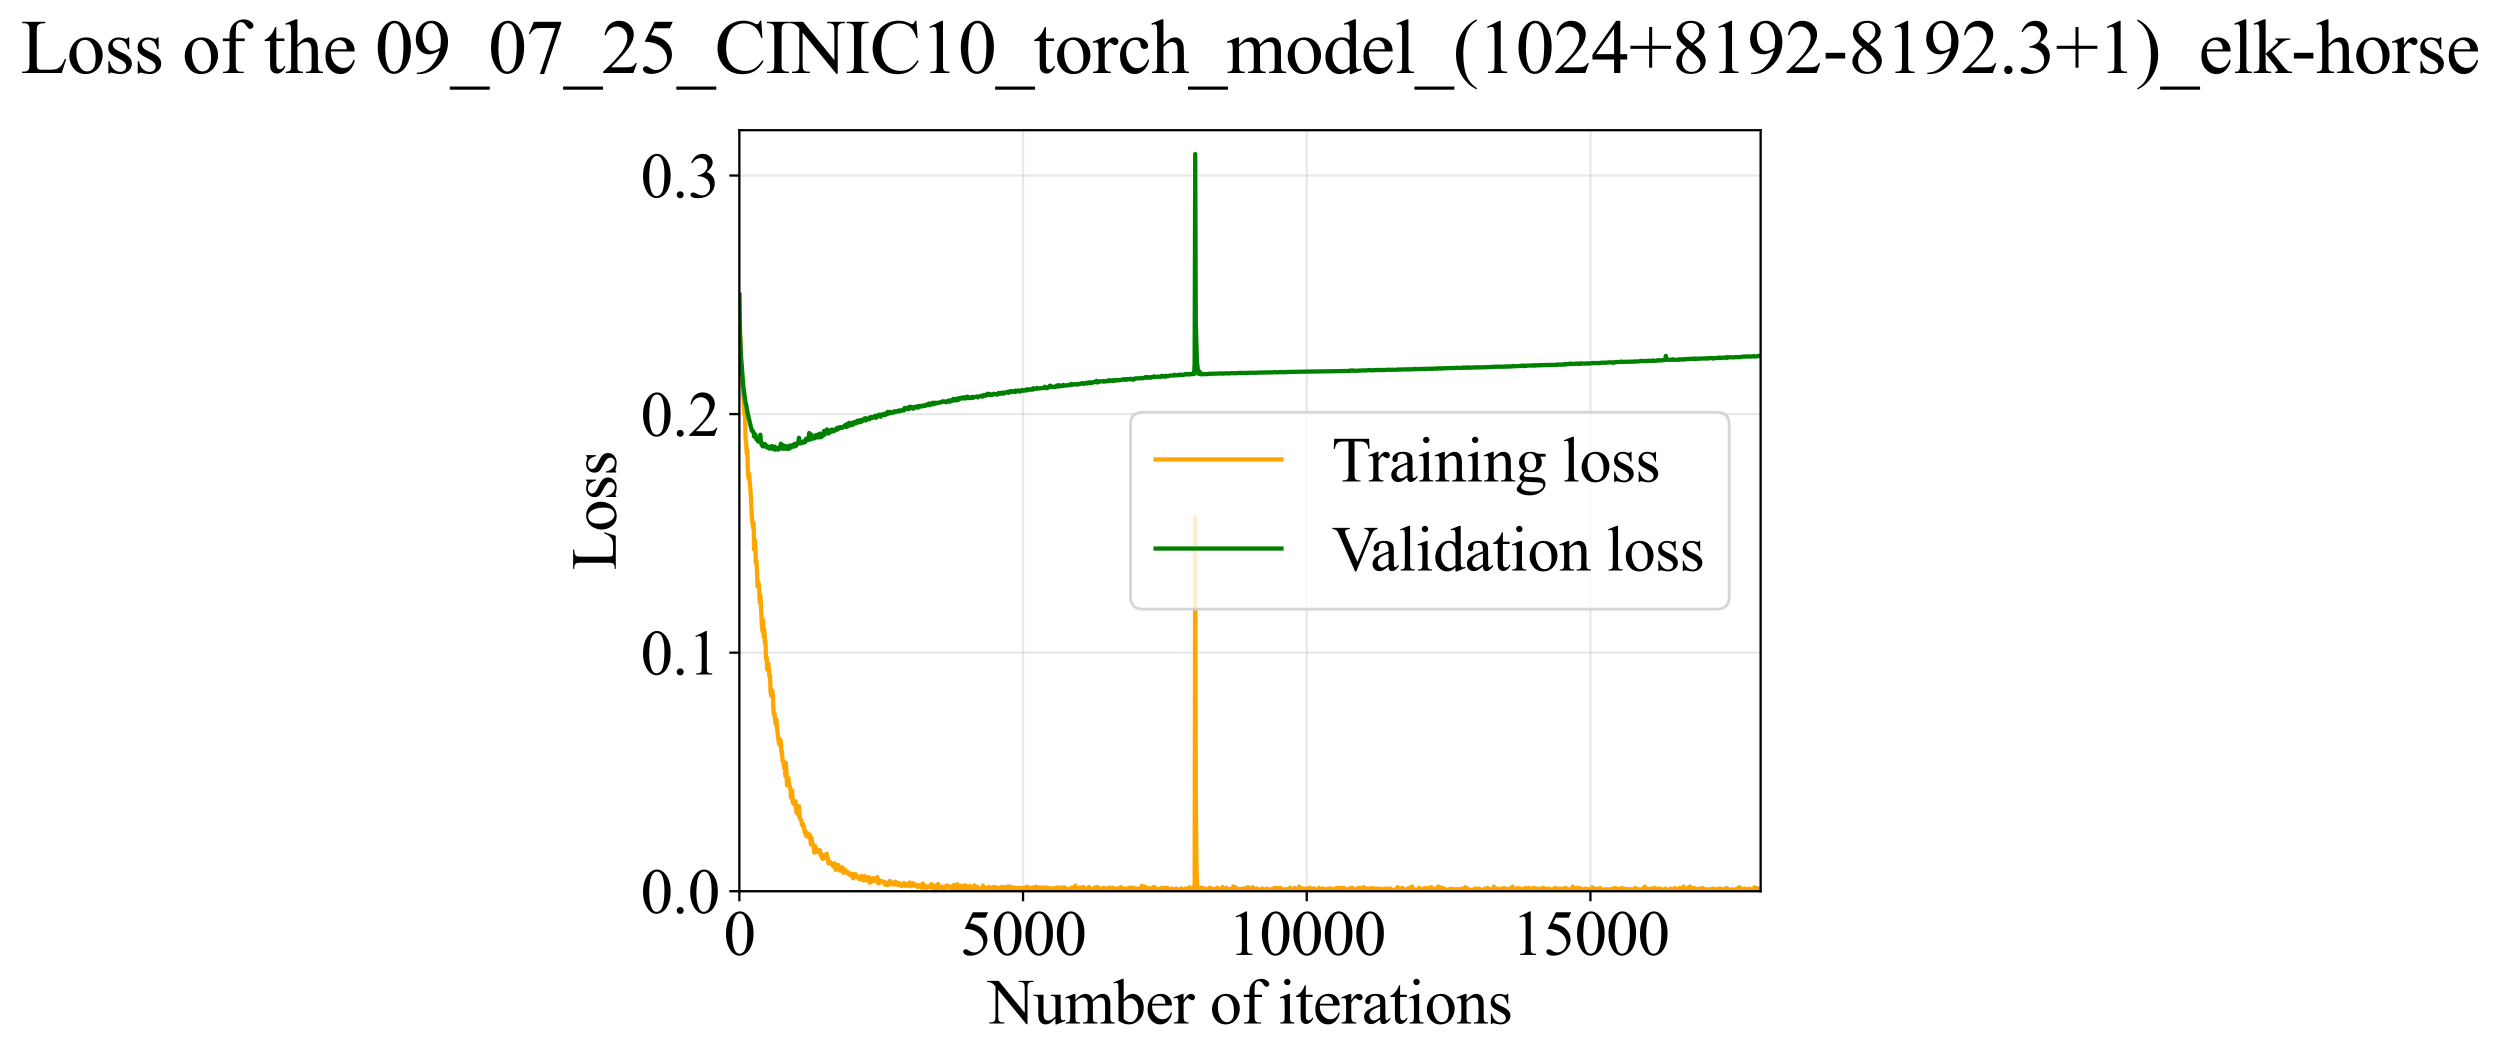 <?xml version="1.0" encoding="utf-8" standalone="no"?>
<!DOCTYPE svg PUBLIC "-//W3C//DTD SVG 1.1//EN"
  "http://www.w3.org/Graphics/SVG/1.1/DTD/svg11.dtd">
<svg xmlns:xlink="http://www.w3.org/1999/xlink" width="874.19pt" height="369.808pt" viewBox="0 0 874.19 369.808" xmlns="http://www.w3.org/2000/svg" version="1.1">
 <defs>
  <style type="text/css">*{stroke-linejoin: round; stroke-linecap: butt}</style>
 </defs>
 <g id="figure_1">
  <g id="patch_1">
   <path d="M -0 369.808 
L 874.19 369.808 
L 874.19 0 
L -0 0 
z
" style="fill: #ffffff"/>
  </g>
  <g id="axes_1">
   <g id="patch_2">
    <path d="M 258.535 311.644 
L 615.655 311.644 
L 615.655 45.532 
L 258.535 45.532 
z
" style="fill: #ffffff"/>
   </g>
   <g id="matplotlib.axis_1">
    <g id="xtick_1">
     <g id="line2d_1">
      <path d="M 258.535 311.644 
L 258.535 45.532 
" clip-path="url(#pa23e883f27)" style="fill: none; stroke: #b0b0b0; stroke-opacity: 0.3; stroke-width: 0.8; stroke-linecap: square"/>
     </g>
     <g id="line2d_2">
      <defs>
       <path id="m342d996b34" d="M 0 0 
L 0 3.5 
" style="stroke: #000000; stroke-width: 0.8"/>
      </defs>
      <g>
       <use xlink:href="#m342d996b34" x="258.535" y="311.644" style="stroke: #000000; stroke-width: 0.8"/>
      </g>
     </g>
     <g id="text_1">
      <!-- 0 -->
      <g transform="translate(253.035 333.92) scale(0.22 -0.22)">
       <defs>
        <path id="TimesNewRomanPSMT-30" d="M 231 2094 
Q 231 2819 450 3342 
Q 669 3866 1031 4122 
Q 1313 4325 1613 4325 
Q 2100 4325 2488 3828 
Q 2972 3213 2972 2159 
Q 2972 1422 2759 906 
Q 2547 391 2217 158 
Q 1888 -75 1581 -75 
Q 975 -75 572 641 
Q 231 1244 231 2094 
z
M 844 2016 
Q 844 1141 1059 588 
Q 1238 122 1591 122 
Q 1759 122 1940 273 
Q 2122 425 2216 781 
Q 2359 1319 2359 2297 
Q 2359 3022 2209 3506 
Q 2097 3866 1919 4016 
Q 1791 4119 1609 4119 
Q 1397 4119 1231 3928 
Q 1006 3669 925 3112 
Q 844 2556 844 2016 
z
" transform="scale(0.016)"/>
       </defs>
       <use xlink:href="#TimesNewRomanPSMT-30"/>
      </g>
     </g>
    </g>
    <g id="xtick_2">
     <g id="line2d_3">
      <path d="M 357.735 311.644 
L 357.735 45.532 
" clip-path="url(#pa23e883f27)" style="fill: none; stroke: #b0b0b0; stroke-opacity: 0.3; stroke-width: 0.8; stroke-linecap: square"/>
     </g>
     <g id="line2d_4">
      <g>
       <use xlink:href="#m342d996b34" x="357.735" y="311.644" style="stroke: #000000; stroke-width: 0.8"/>
      </g>
     </g>
     <g id="text_2">
      <!-- 5000 -->
      <g transform="translate(335.735 333.92) scale(0.22 -0.22)">
       <defs>
        <path id="TimesNewRomanPSMT-35" d="M 2778 4238 
L 2534 3706 
L 1259 3706 
L 981 3138 
Q 1809 3016 2294 2522 
Q 2709 2097 2709 1522 
Q 2709 1188 2573 903 
Q 2438 619 2231 419 
Q 2025 219 1772 97 
Q 1413 -75 1034 -75 
Q 653 -75 479 54 
Q 306 184 306 341 
Q 306 428 378 495 
Q 450 563 559 563 
Q 641 563 702 538 
Q 763 513 909 409 
Q 1144 247 1384 247 
Q 1750 247 2026 523 
Q 2303 800 2303 1197 
Q 2303 1581 2056 1914 
Q 1809 2247 1375 2428 
Q 1034 2569 447 2591 
L 1259 4238 
L 2778 4238 
z
" transform="scale(0.016)"/>
       </defs>
       <use xlink:href="#TimesNewRomanPSMT-35"/>
       <use xlink:href="#TimesNewRomanPSMT-30" transform="translate(50 0)"/>
       <use xlink:href="#TimesNewRomanPSMT-30" transform="translate(100 0)"/>
       <use xlink:href="#TimesNewRomanPSMT-30" transform="translate(150 0)"/>
      </g>
     </g>
    </g>
    <g id="xtick_3">
     <g id="line2d_5">
      <path d="M 456.935 311.644 
L 456.935 45.532 
" clip-path="url(#pa23e883f27)" style="fill: none; stroke: #b0b0b0; stroke-opacity: 0.3; stroke-width: 0.8; stroke-linecap: square"/>
     </g>
     <g id="line2d_6">
      <g>
       <use xlink:href="#m342d996b34" x="456.935" y="311.644" style="stroke: #000000; stroke-width: 0.8"/>
      </g>
     </g>
     <g id="text_3">
      <!-- 10000 -->
      <g transform="translate(429.435 333.92) scale(0.22 -0.22)">
       <defs>
        <path id="TimesNewRomanPSMT-31" d="M 750 3822 
L 1781 4325 
L 1884 4325 
L 1884 747 
Q 1884 391 1914 303 
Q 1944 216 2037 169 
Q 2131 122 2419 116 
L 2419 0 
L 825 0 
L 825 116 
Q 1125 122 1212 167 
Q 1300 213 1334 289 
Q 1369 366 1369 747 
L 1369 3034 
Q 1369 3497 1338 3628 
Q 1316 3728 1258 3775 
Q 1200 3822 1119 3822 
Q 1003 3822 797 3725 
L 750 3822 
z
" transform="scale(0.016)"/>
       </defs>
       <use xlink:href="#TimesNewRomanPSMT-31"/>
       <use xlink:href="#TimesNewRomanPSMT-30" transform="translate(50 0)"/>
       <use xlink:href="#TimesNewRomanPSMT-30" transform="translate(100 0)"/>
       <use xlink:href="#TimesNewRomanPSMT-30" transform="translate(150 0)"/>
       <use xlink:href="#TimesNewRomanPSMT-30" transform="translate(200 0)"/>
      </g>
     </g>
    </g>
    <g id="xtick_4">
     <g id="line2d_7">
      <path d="M 556.135 311.644 
L 556.135 45.532 
" clip-path="url(#pa23e883f27)" style="fill: none; stroke: #b0b0b0; stroke-opacity: 0.3; stroke-width: 0.8; stroke-linecap: square"/>
     </g>
     <g id="line2d_8">
      <g>
       <use xlink:href="#m342d996b34" x="556.135" y="311.644" style="stroke: #000000; stroke-width: 0.8"/>
      </g>
     </g>
     <g id="text_4">
      <!-- 15000 -->
      <g transform="translate(528.635 333.92) scale(0.22 -0.22)">
       <use xlink:href="#TimesNewRomanPSMT-31"/>
       <use xlink:href="#TimesNewRomanPSMT-35" transform="translate(50 0)"/>
       <use xlink:href="#TimesNewRomanPSMT-30" transform="translate(100 0)"/>
       <use xlink:href="#TimesNewRomanPSMT-30" transform="translate(150 0)"/>
       <use xlink:href="#TimesNewRomanPSMT-30" transform="translate(200 0)"/>
      </g>
     </g>
    </g>
    <g id="text_5">
     <!-- Number of iterations -->
     <g transform="translate(345.453 357.902) scale(0.22 -0.22)">
      <defs>
       <path id="TimesNewRomanPSMT-4e" d="M -84 4238 
L 1066 4238 
L 3656 1059 
L 3656 3503 
Q 3656 3894 3569 3991 
Q 3453 4122 3203 4122 
L 3056 4122 
L 3056 4238 
L 4531 4238 
L 4531 4122 
L 4381 4122 
Q 4113 4122 4000 3959 
Q 3931 3859 3931 3503 
L 3931 -69 
L 3819 -69 
L 1025 3344 
L 1025 734 
Q 1025 344 1109 247 
Q 1228 116 1475 116 
L 1625 116 
L 1625 0 
L 150 0 
L 150 116 
L 297 116 
Q 569 116 681 278 
Q 750 378 750 734 
L 750 3681 
Q 566 3897 470 3965 
Q 375 4034 191 4094 
Q 100 4122 -84 4122 
L -84 4238 
z
" transform="scale(0.016)"/>
       <path id="TimesNewRomanPSMT-75" d="M 2709 2863 
L 2709 1128 
Q 2709 631 2732 520 
Q 2756 409 2807 365 
Q 2859 322 2928 322 
Q 3025 322 3147 375 
L 3191 266 
L 2334 -88 
L 2194 -88 
L 2194 519 
Q 1825 119 1631 15 
Q 1438 -88 1222 -88 
Q 981 -88 804 51 
Q 628 191 559 409 
Q 491 628 491 1028 
L 491 2306 
Q 491 2509 447 2587 
Q 403 2666 317 2708 
Q 231 2750 6 2747 
L 6 2863 
L 1009 2863 
L 1009 947 
Q 1009 547 1148 422 
Q 1288 297 1484 297 
Q 1619 297 1789 381 
Q 1959 466 2194 703 
L 2194 2325 
Q 2194 2569 2105 2655 
Q 2016 2741 1734 2747 
L 1734 2863 
L 2709 2863 
z
" transform="scale(0.016)"/>
       <path id="TimesNewRomanPSMT-6d" d="M 1050 2338 
Q 1363 2650 1419 2697 
Q 1559 2816 1721 2881 
Q 1884 2947 2044 2947 
Q 2313 2947 2506 2790 
Q 2700 2634 2766 2338 
Q 3088 2713 3309 2830 
Q 3531 2947 3766 2947 
Q 3994 2947 4170 2830 
Q 4347 2713 4450 2447 
Q 4519 2266 4519 1878 
L 4519 647 
Q 4519 378 4559 278 
Q 4591 209 4675 161 
Q 4759 113 4950 113 
L 4950 0 
L 3538 0 
L 3538 113 
L 3597 113 
Q 3781 113 3884 184 
Q 3956 234 3988 344 
Q 4000 397 4000 647 
L 4000 1878 
Q 4000 2228 3916 2372 
Q 3794 2572 3525 2572 
Q 3359 2572 3192 2489 
Q 3025 2406 2788 2181 
L 2781 2147 
L 2788 2013 
L 2788 647 
Q 2788 353 2820 281 
Q 2853 209 2943 161 
Q 3034 113 3253 113 
L 3253 0 
L 1806 0 
L 1806 113 
Q 2044 113 2133 169 
Q 2222 225 2256 338 
Q 2272 391 2272 647 
L 2272 1878 
Q 2272 2228 2169 2381 
Q 2031 2581 1784 2581 
Q 1616 2581 1450 2491 
Q 1191 2353 1050 2181 
L 1050 647 
Q 1050 366 1089 281 
Q 1128 197 1204 155 
Q 1281 113 1516 113 
L 1516 0 
L 100 0 
L 100 113 
Q 297 113 375 155 
Q 453 197 493 289 
Q 534 381 534 647 
L 534 1741 
Q 534 2213 506 2350 
Q 484 2453 437 2492 
Q 391 2531 309 2531 
Q 222 2531 100 2484 
L 53 2597 
L 916 2947 
L 1050 2947 
L 1050 2338 
z
" transform="scale(0.016)"/>
       <path id="TimesNewRomanPSMT-62" d="M 984 2369 
Q 1400 2947 1881 2947 
Q 2322 2947 2650 2570 
Q 2978 2194 2978 1541 
Q 2978 778 2472 313 
Q 2038 -88 1503 -88 
Q 1253 -88 995 3 
Q 738 94 469 275 
L 469 3241 
Q 469 3728 445 3840 
Q 422 3953 372 3993 
Q 322 4034 247 4034 
Q 159 4034 28 3984 
L -16 4094 
L 844 4444 
L 984 4444 
L 984 2369 
z
M 984 2169 
L 984 456 
Q 1144 300 1314 220 
Q 1484 141 1663 141 
Q 1947 141 2192 453 
Q 2438 766 2438 1363 
Q 2438 1913 2192 2208 
Q 1947 2503 1634 2503 
Q 1469 2503 1303 2419 
Q 1178 2356 984 2169 
z
" transform="scale(0.016)"/>
       <path id="TimesNewRomanPSMT-65" d="M 681 1784 
Q 678 1147 991 784 
Q 1303 422 1725 422 
Q 2006 422 2214 576 
Q 2422 731 2563 1106 
L 2659 1044 
Q 2594 616 2278 264 
Q 1963 -88 1488 -88 
Q 972 -88 605 314 
Q 238 716 238 1394 
Q 238 2128 614 2539 
Q 991 2950 1559 2950 
Q 2041 2950 2350 2633 
Q 2659 2316 2659 1784 
L 681 1784 
z
M 681 1966 
L 2006 1966 
Q 1991 2241 1941 2353 
Q 1863 2528 1708 2628 
Q 1553 2728 1384 2728 
Q 1125 2728 920 2526 
Q 716 2325 681 1966 
z
" transform="scale(0.016)"/>
       <path id="TimesNewRomanPSMT-72" d="M 1038 2947 
L 1038 2303 
Q 1397 2947 1775 2947 
Q 1947 2947 2059 2842 
Q 2172 2738 2172 2600 
Q 2172 2478 2090 2393 
Q 2009 2309 1897 2309 
Q 1788 2309 1652 2417 
Q 1516 2525 1450 2525 
Q 1394 2525 1328 2463 
Q 1188 2334 1038 2041 
L 1038 669 
Q 1038 431 1097 309 
Q 1138 225 1241 169 
Q 1344 113 1538 113 
L 1538 0 
L 72 0 
L 72 113 
Q 291 113 397 181 
Q 475 231 506 341 
Q 522 394 522 644 
L 522 1753 
Q 522 2253 501 2348 
Q 481 2444 426 2487 
Q 372 2531 291 2531 
Q 194 2531 72 2484 
L 41 2597 
L 906 2947 
L 1038 2947 
z
" transform="scale(0.016)"/>
       <path id="TimesNewRomanPSMT-20" transform="scale(0.016)"/>
       <path id="TimesNewRomanPSMT-6f" d="M 1600 2947 
Q 2250 2947 2644 2453 
Q 2978 2031 2978 1484 
Q 2978 1100 2793 706 
Q 2609 313 2286 112 
Q 1963 -88 1566 -88 
Q 919 -88 538 428 
Q 216 863 216 1403 
Q 216 1797 411 2186 
Q 606 2575 925 2761 
Q 1244 2947 1600 2947 
z
M 1503 2744 
Q 1338 2744 1170 2645 
Q 1003 2547 900 2300 
Q 797 2053 797 1666 
Q 797 1041 1045 587 
Q 1294 134 1700 134 
Q 2003 134 2200 384 
Q 2397 634 2397 1244 
Q 2397 2006 2069 2444 
Q 1847 2744 1503 2744 
z
" transform="scale(0.016)"/>
       <path id="TimesNewRomanPSMT-66" d="M 1319 2638 
L 1319 756 
Q 1319 356 1406 250 
Q 1522 113 1716 113 
L 1975 113 
L 1975 0 
L 266 0 
L 266 113 
L 394 113 
Q 519 113 622 175 
Q 725 238 764 344 
Q 803 450 803 756 
L 803 2638 
L 247 2638 
L 247 2863 
L 803 2863 
L 803 3050 
Q 803 3478 940 3775 
Q 1078 4072 1361 4255 
Q 1644 4438 1997 4438 
Q 2325 4438 2600 4225 
Q 2781 4084 2781 3909 
Q 2781 3816 2700 3733 
Q 2619 3650 2525 3650 
Q 2453 3650 2373 3701 
Q 2294 3753 2178 3923 
Q 2063 4094 1966 4153 
Q 1869 4213 1750 4213 
Q 1606 4213 1506 4136 
Q 1406 4059 1362 3898 
Q 1319 3738 1319 3069 
L 1319 2863 
L 2056 2863 
L 2056 2638 
L 1319 2638 
z
" transform="scale(0.016)"/>
       <path id="TimesNewRomanPSMT-69" d="M 928 4444 
Q 1059 4444 1151 4351 
Q 1244 4259 1244 4128 
Q 1244 3997 1151 3903 
Q 1059 3809 928 3809 
Q 797 3809 703 3903 
Q 609 3997 609 4128 
Q 609 4259 701 4351 
Q 794 4444 928 4444 
z
M 1188 2947 
L 1188 647 
Q 1188 378 1227 289 
Q 1266 200 1342 156 
Q 1419 113 1622 113 
L 1622 0 
L 231 0 
L 231 113 
Q 441 113 512 153 
Q 584 194 626 287 
Q 669 381 669 647 
L 669 1750 
Q 669 2216 641 2353 
Q 619 2453 572 2492 
Q 525 2531 444 2531 
Q 356 2531 231 2484 
L 188 2597 
L 1050 2947 
L 1188 2947 
z
" transform="scale(0.016)"/>
       <path id="TimesNewRomanPSMT-74" d="M 1031 3803 
L 1031 2863 
L 1700 2863 
L 1700 2644 
L 1031 2644 
L 1031 788 
Q 1031 509 1111 412 
Q 1191 316 1316 316 
Q 1419 316 1516 380 
Q 1613 444 1666 569 
L 1788 569 
Q 1678 263 1478 108 
Q 1278 -47 1066 -47 
Q 922 -47 784 33 
Q 647 113 581 261 
Q 516 409 516 719 
L 516 2644 
L 63 2644 
L 63 2747 
Q 234 2816 414 2980 
Q 594 3144 734 3369 
Q 806 3488 934 3803 
L 1031 3803 
z
" transform="scale(0.016)"/>
       <path id="TimesNewRomanPSMT-61" d="M 1822 413 
Q 1381 72 1269 19 
Q 1100 -59 909 -59 
Q 613 -59 420 144 
Q 228 347 228 678 
Q 228 888 322 1041 
Q 450 1253 767 1440 
Q 1084 1628 1822 1897 
L 1822 2009 
Q 1822 2438 1686 2597 
Q 1550 2756 1291 2756 
Q 1094 2756 978 2650 
Q 859 2544 859 2406 
L 866 2225 
Q 866 2081 792 2003 
Q 719 1925 600 1925 
Q 484 1925 411 2006 
Q 338 2088 338 2228 
Q 338 2497 613 2722 
Q 888 2947 1384 2947 
Q 1766 2947 2009 2819 
Q 2194 2722 2281 2516 
Q 2338 2381 2338 1966 
L 2338 994 
Q 2338 584 2353 492 
Q 2369 400 2405 369 
Q 2441 338 2488 338 
Q 2538 338 2575 359 
Q 2641 400 2828 588 
L 2828 413 
Q 2478 -56 2159 -56 
Q 2006 -56 1915 50 
Q 1825 156 1822 413 
z
M 1822 616 
L 1822 1706 
Q 1350 1519 1213 1441 
Q 966 1303 859 1153 
Q 753 1003 753 825 
Q 753 600 887 451 
Q 1022 303 1197 303 
Q 1434 303 1822 616 
z
" transform="scale(0.016)"/>
       <path id="TimesNewRomanPSMT-6e" d="M 1034 2341 
Q 1538 2947 1994 2947 
Q 2228 2947 2397 2830 
Q 2566 2713 2666 2444 
Q 2734 2256 2734 1869 
L 2734 647 
Q 2734 375 2778 278 
Q 2813 200 2889 156 
Q 2966 113 3172 113 
L 3172 0 
L 1756 0 
L 1756 113 
L 1816 113 
Q 2016 113 2095 173 
Q 2175 234 2206 353 
Q 2219 400 2219 647 
L 2219 1819 
Q 2219 2209 2117 2386 
Q 2016 2563 1775 2563 
Q 1403 2563 1034 2156 
L 1034 647 
Q 1034 356 1069 288 
Q 1113 197 1189 155 
Q 1266 113 1500 113 
L 1500 0 
L 84 0 
L 84 113 
L 147 113 
Q 366 113 442 223 
Q 519 334 519 647 
L 519 1709 
Q 519 2225 495 2337 
Q 472 2450 423 2490 
Q 375 2531 294 2531 
Q 206 2531 84 2484 
L 38 2597 
L 900 2947 
L 1034 2947 
L 1034 2341 
z
" transform="scale(0.016)"/>
       <path id="TimesNewRomanPSMT-73" d="M 2050 2947 
L 2050 1972 
L 1947 1972 
Q 1828 2431 1642 2597 
Q 1456 2763 1169 2763 
Q 950 2763 815 2647 
Q 681 2531 681 2391 
Q 681 2216 781 2091 
Q 878 1963 1175 1819 
L 1631 1597 
Q 2266 1288 2266 781 
Q 2266 391 1970 151 
Q 1675 -88 1309 -88 
Q 1047 -88 709 6 
Q 606 38 541 38 
Q 469 38 428 -44 
L 325 -44 
L 325 978 
L 428 978 
Q 516 541 762 319 
Q 1009 97 1316 97 
Q 1531 97 1667 223 
Q 1803 350 1803 528 
Q 1803 744 1651 891 
Q 1500 1038 1047 1263 
Q 594 1488 453 1669 
Q 313 1847 313 2119 
Q 313 2472 555 2709 
Q 797 2947 1181 2947 
Q 1350 2947 1591 2875 
Q 1750 2828 1803 2828 
Q 1853 2828 1881 2850 
Q 1909 2872 1947 2947 
L 2050 2947 
z
" transform="scale(0.016)"/>
      </defs>
      <use xlink:href="#TimesNewRomanPSMT-4e"/>
      <use xlink:href="#TimesNewRomanPSMT-75" transform="translate(72.217 0)"/>
      <use xlink:href="#TimesNewRomanPSMT-6d" transform="translate(122.217 0)"/>
      <use xlink:href="#TimesNewRomanPSMT-62" transform="translate(200 0)"/>
      <use xlink:href="#TimesNewRomanPSMT-65" transform="translate(250 0)"/>
      <use xlink:href="#TimesNewRomanPSMT-72" transform="translate(294.385 0)"/>
      <use xlink:href="#TimesNewRomanPSMT-20" transform="translate(327.686 0)"/>
      <use xlink:href="#TimesNewRomanPSMT-6f" transform="translate(352.686 0)"/>
      <use xlink:href="#TimesNewRomanPSMT-66" transform="translate(402.686 0)"/>
      <use xlink:href="#TimesNewRomanPSMT-20" transform="translate(435.986 0)"/>
      <use xlink:href="#TimesNewRomanPSMT-69" transform="translate(460.986 0)"/>
      <use xlink:href="#TimesNewRomanPSMT-74" transform="translate(488.77 0)"/>
      <use xlink:href="#TimesNewRomanPSMT-65" transform="translate(516.553 0)"/>
      <use xlink:href="#TimesNewRomanPSMT-72" transform="translate(560.938 0)"/>
      <use xlink:href="#TimesNewRomanPSMT-61" transform="translate(594.238 0)"/>
      <use xlink:href="#TimesNewRomanPSMT-74" transform="translate(638.623 0)"/>
      <use xlink:href="#TimesNewRomanPSMT-69" transform="translate(666.406 0)"/>
      <use xlink:href="#TimesNewRomanPSMT-6f" transform="translate(694.189 0)"/>
      <use xlink:href="#TimesNewRomanPSMT-6e" transform="translate(744.189 0)"/>
      <use xlink:href="#TimesNewRomanPSMT-73" transform="translate(794.189 0)"/>
     </g>
    </g>
   </g>
   <g id="matplotlib.axis_2">
    <g id="ytick_1">
     <g id="line2d_9">
      <path d="M 258.535 311.644 
L 615.655 311.644 
" clip-path="url(#pa23e883f27)" style="fill: none; stroke: #b0b0b0; stroke-opacity: 0.3; stroke-width: 0.8; stroke-linecap: square"/>
     </g>
     <g id="line2d_10">
      <defs>
       <path id="m78e3796e5a" d="M 0 0 
L -3.5 0 
" style="stroke: #000000; stroke-width: 0.8"/>
      </defs>
      <g>
       <use xlink:href="#m78e3796e5a" x="258.535" y="311.644" style="stroke: #000000; stroke-width: 0.8"/>
      </g>
     </g>
     <g id="text_6">
      <!-- 0.0 -->
      <g transform="translate(224.035 319.282) scale(0.22 -0.22)">
       <defs>
        <path id="TimesNewRomanPSMT-2e" d="M 800 606 
Q 947 606 1047 504 
Q 1147 403 1147 259 
Q 1147 116 1045 14 
Q 944 -88 800 -88 
Q 656 -88 554 14 
Q 453 116 453 259 
Q 453 406 554 506 
Q 656 606 800 606 
z
" transform="scale(0.016)"/>
       </defs>
       <use xlink:href="#TimesNewRomanPSMT-30"/>
       <use xlink:href="#TimesNewRomanPSMT-2e" transform="translate(50 0)"/>
       <use xlink:href="#TimesNewRomanPSMT-30" transform="translate(75 0)"/>
      </g>
     </g>
    </g>
    <g id="ytick_2">
     <g id="line2d_11">
      <path d="M 258.535 228.224 
L 615.655 228.224 
" clip-path="url(#pa23e883f27)" style="fill: none; stroke: #b0b0b0; stroke-opacity: 0.3; stroke-width: 0.8; stroke-linecap: square"/>
     </g>
     <g id="line2d_12">
      <g>
       <use xlink:href="#m78e3796e5a" x="258.535" y="228.224" style="stroke: #000000; stroke-width: 0.8"/>
      </g>
     </g>
     <g id="text_7">
      <!-- 0.1 -->
      <g transform="translate(224.035 235.862) scale(0.22 -0.22)">
       <use xlink:href="#TimesNewRomanPSMT-30"/>
       <use xlink:href="#TimesNewRomanPSMT-2e" transform="translate(50 0)"/>
       <use xlink:href="#TimesNewRomanPSMT-31" transform="translate(75 0)"/>
      </g>
     </g>
    </g>
    <g id="ytick_3">
     <g id="line2d_13">
      <path d="M 258.535 144.804 
L 615.655 144.804 
" clip-path="url(#pa23e883f27)" style="fill: none; stroke: #b0b0b0; stroke-opacity: 0.3; stroke-width: 0.8; stroke-linecap: square"/>
     </g>
     <g id="line2d_14">
      <g>
       <use xlink:href="#m78e3796e5a" x="258.535" y="144.804" style="stroke: #000000; stroke-width: 0.8"/>
      </g>
     </g>
     <g id="text_8">
      <!-- 0.2 -->
      <g transform="translate(224.035 152.442) scale(0.22 -0.22)">
       <defs>
        <path id="TimesNewRomanPSMT-32" d="M 2934 816 
L 2638 0 
L 138 0 
L 138 116 
Q 1241 1122 1691 1759 
Q 2141 2397 2141 2925 
Q 2141 3328 1894 3587 
Q 1647 3847 1303 3847 
Q 991 3847 742 3664 
Q 494 3481 375 3128 
L 259 3128 
Q 338 3706 661 4015 
Q 984 4325 1469 4325 
Q 1984 4325 2329 3994 
Q 2675 3663 2675 3213 
Q 2675 2891 2525 2569 
Q 2294 2063 1775 1497 
Q 997 647 803 472 
L 1909 472 
Q 2247 472 2383 497 
Q 2519 522 2628 598 
Q 2738 675 2819 816 
L 2934 816 
z
" transform="scale(0.016)"/>
       </defs>
       <use xlink:href="#TimesNewRomanPSMT-30"/>
       <use xlink:href="#TimesNewRomanPSMT-2e" transform="translate(50 0)"/>
       <use xlink:href="#TimesNewRomanPSMT-32" transform="translate(75 0)"/>
      </g>
     </g>
    </g>
    <g id="ytick_4">
     <g id="line2d_15">
      <path d="M 258.535 61.384 
L 615.655 61.384 
" clip-path="url(#pa23e883f27)" style="fill: none; stroke: #b0b0b0; stroke-opacity: 0.3; stroke-width: 0.8; stroke-linecap: square"/>
     </g>
     <g id="line2d_16">
      <g>
       <use xlink:href="#m78e3796e5a" x="258.535" y="61.384" style="stroke: #000000; stroke-width: 0.8"/>
      </g>
     </g>
     <g id="text_9">
      <!-- 0.3 -->
      <g transform="translate(224.035 69.022) scale(0.22 -0.22)">
       <defs>
        <path id="TimesNewRomanPSMT-33" d="M 325 3431 
Q 506 3859 782 4092 
Q 1059 4325 1472 4325 
Q 1981 4325 2253 3994 
Q 2459 3747 2459 3466 
Q 2459 3003 1878 2509 
Q 2269 2356 2469 2072 
Q 2669 1788 2669 1403 
Q 2669 853 2319 450 
Q 1863 -75 997 -75 
Q 569 -75 414 31 
Q 259 138 259 259 
Q 259 350 332 419 
Q 406 488 509 488 
Q 588 488 669 463 
Q 722 447 909 348 
Q 1097 250 1169 231 
Q 1284 197 1416 197 
Q 1734 197 1970 444 
Q 2206 691 2206 1028 
Q 2206 1275 2097 1509 
Q 2016 1684 1919 1775 
Q 1784 1900 1550 2001 
Q 1316 2103 1072 2103 
L 972 2103 
L 972 2197 
Q 1219 2228 1467 2375 
Q 1716 2522 1828 2728 
Q 1941 2934 1941 3181 
Q 1941 3503 1739 3701 
Q 1538 3900 1238 3900 
Q 753 3900 428 3381 
L 325 3431 
z
" transform="scale(0.016)"/>
       </defs>
       <use xlink:href="#TimesNewRomanPSMT-30"/>
       <use xlink:href="#TimesNewRomanPSMT-2e" transform="translate(50 0)"/>
       <use xlink:href="#TimesNewRomanPSMT-33" transform="translate(75 0)"/>
      </g>
     </g>
    </g>
    <g id="text_10">
     <!-- Loss -->
     <g transform="translate(215.329 199.369) rotate(-90) scale(0.22 -0.22)">
      <defs>
       <path id="TimesNewRomanPSMT-4c" d="M 3669 1172 
L 3772 1150 
L 3409 0 
L 128 0 
L 128 116 
L 288 116 
Q 556 116 672 291 
Q 738 391 738 753 
L 738 3488 
Q 738 3884 650 3984 
Q 528 4122 288 4122 
L 128 4122 
L 128 4238 
L 2047 4238 
L 2047 4122 
Q 1709 4125 1573 4059 
Q 1438 3994 1388 3894 
Q 1338 3794 1338 3416 
L 1338 753 
Q 1338 494 1388 397 
Q 1425 331 1503 300 
Q 1581 269 1991 269 
L 2300 269 
Q 2788 269 2984 341 
Q 3181 413 3343 595 
Q 3506 778 3669 1172 
z
" transform="scale(0.016)"/>
      </defs>
      <use xlink:href="#TimesNewRomanPSMT-4c"/>
      <use xlink:href="#TimesNewRomanPSMT-6f" transform="translate(61.084 0)"/>
      <use xlink:href="#TimesNewRomanPSMT-73" transform="translate(111.084 0)"/>
      <use xlink:href="#TimesNewRomanPSMT-73" transform="translate(150 0)"/>
     </g>
    </g>
   </g>
   <g id="line2d_17">
    <path d="M 258.535 103.141 
L 258.932 123.929 
L 260.322 144.918 
L 260.52 145.36 
L 260.719 153.513 
L 260.917 154.822 
L 261.116 158.593 
L 261.314 157.427 
L 261.513 164.221 
L 261.711 167.17 
L 261.91 165.6 
L 262.505 172.557 
L 262.902 180.639 
L 263.299 184.525 
L 263.498 182.795 
L 263.696 192.144 
L 263.895 189.684 
L 264.093 189.087 
L 264.292 196.896 
L 264.49 196.03 
L 264.689 199.221 
L 264.887 205.093 
L 265.086 203.592 
L 265.284 203.957 
L 265.483 205.857 
L 265.681 210.764 
L 265.88 208.057 
L 266.476 219.533 
L 266.674 220.845 
L 266.873 216.849 
L 267.071 222.751 
L 267.27 220.15 
L 267.468 224.876 
L 267.667 224.179 
L 267.865 230.387 
L 268.064 229.833 
L 268.262 234.131 
L 268.461 233.707 
L 268.659 232.037 
L 269.056 236.6 
L 269.255 236.381 
L 269.453 241.806 
L 269.652 243.243 
L 270.049 241.467 
L 270.247 242.796 
L 270.446 248.034 
L 270.644 249.948 
L 270.843 249.574 
L 271.24 253.303 
L 271.438 251.556 
L 272.034 257.494 
L 272.431 260.139 
L 272.629 258.301 
L 272.828 260.639 
L 273.026 259.062 
L 273.225 263.01 
L 273.423 262.757 
L 273.622 266.163 
L 273.82 265.919 
L 274.217 268.607 
L 274.416 266.53 
L 274.614 271.375 
L 274.813 266.82 
L 275.21 274.602 
L 275.408 272.435 
L 275.607 271.828 
L 276.004 274.378 
L 276.203 275.392 
L 276.401 275.818 
L 276.6 278.912 
L 276.798 278.714 
L 276.997 276.501 
L 277.195 280.431 
L 277.394 281.004 
L 277.592 280.966 
L 277.791 280.546 
L 277.989 281.051 
L 278.188 280.165 
L 278.386 283.263 
L 278.585 284.295 
L 278.783 283.553 
L 278.982 283.729 
L 279.18 284.976 
L 279.379 281.911 
L 279.577 285.391 
L 279.776 286.259 
L 279.974 286.586 
L 280.173 286.697 
L 280.371 288.385 
L 280.57 288.617 
L 280.768 288.08 
L 281.165 289.504 
L 281.364 291.159 
L 281.562 290.45 
L 281.959 292.383 
L 282.158 291.179 
L 282.356 291.439 
L 282.555 292.633 
L 282.753 292.409 
L 282.952 292.504 
L 283.15 291.813 
L 283.349 293.171 
L 283.547 295.314 
L 283.746 292.936 
L 284.143 295.511 
L 284.341 295.31 
L 284.54 296.05 
L 284.738 298.137 
L 284.937 295.729 
L 285.334 296.571 
L 285.731 297.911 
L 285.93 297.52 
L 286.128 297.652 
L 286.327 297.492 
L 286.525 297.865 
L 286.724 297.254 
L 286.922 299.064 
L 287.121 298.676 
L 287.319 299.721 
L 287.716 300.35 
L 287.915 300.104 
L 288.113 298.924 
L 288.51 300.059 
L 288.709 299.65 
L 288.907 299.989 
L 289.106 298.553 
L 289.304 299.847 
L 289.503 300.195 
L 289.701 301.908 
L 289.9 301.462 
L 290.098 301.803 
L 290.297 301.469 
L 290.495 301.981 
L 290.694 302.108 
L 291.091 302.535 
L 291.488 303.01 
L 291.686 301.868 
L 291.885 302.975 
L 292.083 303.393 
L 292.282 304.184 
L 292.48 302.353 
L 292.679 303.665 
L 293.076 302.417 
L 293.671 304.444 
L 293.87 304.227 
L 294.267 304.473 
L 294.465 303.253 
L 294.664 303.881 
L 294.863 305.168 
L 295.26 305.162 
L 295.458 304.095 
L 295.855 305.048 
L 296.054 305.155 
L 296.252 304.907 
L 296.451 305.327 
L 296.649 305.09 
L 296.848 305.15 
L 297.046 305.914 
L 297.443 305.861 
L 297.642 306.012 
L 297.84 305.619 
L 298.039 305.61 
L 298.237 307.108 
L 298.436 307.047 
L 298.833 305.562 
L 299.031 305.959 
L 299.23 305.716 
L 299.428 306.461 
L 299.627 306.718 
L 299.825 306.506 
L 300.222 306.847 
L 300.421 307.438 
L 300.818 306.656 
L 301.016 306.824 
L 301.215 306.256 
L 301.413 307.621 
L 301.81 306.765 
L 302.009 307.841 
L 302.207 307.701 
L 302.406 306.392 
L 302.604 307.418 
L 302.803 307.33 
L 303.001 307.874 
L 303.2 307.164 
L 303.398 307.219 
L 303.597 306.704 
L 303.795 308.026 
L 303.994 306.82 
L 304.192 308.686 
L 304.391 307.957 
L 304.788 308.108 
L 304.987 308.225 
L 305.185 308.148 
L 305.384 307.069 
L 305.582 307.839 
L 305.781 307.984 
L 305.979 307.823 
L 306.178 307.828 
L 306.376 307.661 
L 306.773 306.696 
L 306.972 308.725 
L 307.17 307.576 
L 307.369 308.867 
L 307.567 307.99 
L 307.766 308.303 
L 308.163 308.04 
L 308.361 308.07 
L 308.56 308.336 
L 308.758 308.371 
L 309.155 308.789 
L 309.354 308.469 
L 309.552 309.363 
L 309.751 309.168 
L 309.949 308.699 
L 310.346 309.487 
L 310.545 309.398 
L 310.743 308.514 
L 310.942 308.905 
L 311.14 308.014 
L 311.537 308.695 
L 311.736 309.206 
L 311.934 309.145 
L 312.133 308.703 
L 312.331 309.221 
L 312.728 309.326 
L 312.927 308.34 
L 313.125 308.318 
L 313.324 309.079 
L 313.721 309.278 
L 313.919 309.439 
L 314.317 308.732 
L 314.515 308.947 
L 314.714 308.996 
L 314.912 309.608 
L 315.111 309.193 
L 315.309 309.861 
L 315.706 309.288 
L 315.905 309.412 
L 316.103 308.731 
L 316.5 309.728 
L 316.699 309.587 
L 316.897 309.751 
L 317.096 309.599 
L 317.294 309.16 
L 317.691 309.692 
L 317.89 309.614 
L 318.088 308.579 
L 318.287 309.05 
L 318.485 309.009 
L 318.684 309.932 
L 318.882 309.073 
L 319.081 309.681 
L 319.279 308.811 
L 319.478 309.479 
L 319.676 309.509 
L 319.875 309.718 
L 320.073 309.702 
L 320.272 309.336 
L 320.47 309.52 
L 320.669 310.081 
L 320.867 309.851 
L 321.066 310.151 
L 321.264 309.508 
L 321.463 309.939 
L 321.86 309.588 
L 322.257 310.371 
L 322.654 308.919 
L 322.852 310.193 
L 323.051 309.959 
L 323.249 310.427 
L 323.646 309.728 
L 323.845 309.963 
L 324.044 310.469 
L 324.242 310.144 
L 324.441 310.052 
L 324.639 310.267 
L 325.036 309.827 
L 325.433 310.309 
L 325.632 309.178 
L 325.83 309.85 
L 326.029 310.128 
L 326.227 309.443 
L 326.426 310.583 
L 326.823 309.934 
L 327.021 309.749 
L 327.22 309.918 
L 327.617 310.576 
L 327.815 310.352 
L 328.014 309.119 
L 328.212 310.588 
L 328.411 310.124 
L 328.609 310.389 
L 329.205 310.458 
L 329.403 310.019 
L 329.602 310.436 
L 329.8 310.311 
L 329.999 310.941 
L 330.197 310.262 
L 330.396 310.448 
L 330.594 310.478 
L 330.793 309.785 
L 330.991 309.802 
L 331.19 309.583 
L 331.388 310.264 
L 331.785 310.343 
L 331.984 310.06 
L 332.182 310.527 
L 332.381 310.544 
L 332.579 310.138 
L 332.778 310.775 
L 332.976 309.85 
L 333.175 310.55 
L 333.572 309.435 
L 333.771 310.765 
L 333.969 309.88 
L 334.168 310.112 
L 334.366 310.757 
L 334.565 310.589 
L 334.763 309.21 
L 334.962 310.595 
L 335.359 310.155 
L 335.756 310.998 
L 335.954 309.71 
L 336.153 310.141 
L 336.55 309.871 
L 336.947 310.861 
L 337.344 310.399 
L 337.542 309.547 
L 337.741 310.672 
L 337.939 310.9 
L 338.138 309.982 
L 338.535 311.138 
L 338.733 310.45 
L 338.932 310.244 
L 339.13 309.799 
L 339.329 310.479 
L 339.527 310.684 
L 339.726 310.513 
L 340.123 310.954 
L 340.321 310.669 
L 340.52 310.942 
L 340.718 309.596 
L 340.917 310.752 
L 341.115 310.734 
L 341.314 311.211 
L 341.512 310.986 
L 341.711 310.048 
L 341.909 310.962 
L 342.108 311.013 
L 342.306 310.759 
L 342.505 310.763 
L 342.703 311.237 
L 343.101 310.813 
L 343.498 310.783 
L 343.696 309.612 
L 343.895 310.782 
L 344.093 310.577 
L 344.292 310.54 
L 344.689 311.029 
L 344.887 310.575 
L 345.086 310.812 
L 345.284 310.352 
L 345.483 311.05 
L 345.681 310.135 
L 345.88 310.565 
L 346.078 310.315 
L 346.277 310.352 
L 346.475 310.811 
L 346.674 310.606 
L 347.071 311.061 
L 347.269 310.384 
L 347.468 310.161 
L 347.666 310.393 
L 347.865 310.843 
L 348.063 310.148 
L 348.262 311.078 
L 348.46 310.627 
L 348.659 310.849 
L 348.857 310.638 
L 349.056 310.632 
L 349.254 310.407 
L 349.453 310.626 
L 349.651 310.641 
L 349.85 310.871 
L 350.048 310.89 
L 350.247 310.152 
L 350.445 310.403 
L 350.644 310.193 
L 350.842 310.425 
L 351.041 311.346 
L 351.239 310.199 
L 351.438 311.359 
L 351.636 310.433 
L 351.835 310.426 
L 352.033 311.361 
L 352.232 311.124 
L 352.43 309.976 
L 352.828 309.969 
L 353.026 310.901 
L 353.225 310.705 
L 353.423 310.23 
L 353.622 311.138 
L 353.82 310.92 
L 354.019 310.216 
L 354.217 311.385 
L 354.416 310.456 
L 354.614 310.912 
L 354.813 310.912 
L 355.011 310.476 
L 355.21 310.917 
L 355.408 310.925 
L 355.607 311.386 
L 356.004 310.483 
L 356.202 310.929 
L 356.599 310.466 
L 356.798 311.175 
L 356.996 310.717 
L 357.195 310.949 
L 357.393 310.488 
L 357.592 311.175 
L 357.79 310.952 
L 357.989 311.183 
L 358.187 310.487 
L 358.386 310.733 
L 358.981 310.031 
L 359.378 311.198 
L 359.577 311.192 
L 359.775 310.275 
L 359.974 310.967 
L 360.172 310.689 
L 360.371 310.969 
L 360.569 310.742 
L 360.768 311.373 
L 361.165 310.287 
L 361.363 310.728 
L 361.562 311.441 
L 361.76 310.504 
L 362.157 310.993 
L 362.356 310.06 
L 362.555 310.299 
L 362.753 310.28 
L 363.15 310.996 
L 363.349 310.477 
L 363.547 310.77 
L 363.746 310.302 
L 364.143 310.768 
L 364.341 310.763 
L 364.54 310.538 
L 364.738 311.226 
L 364.937 311.229 
L 365.135 310.299 
L 365.334 310.989 
L 365.532 311.242 
L 365.731 311.24 
L 365.929 311.004 
L 366.128 310.3 
L 366.326 311.005 
L 366.525 311.245 
L 366.723 310.773 
L 366.922 311.25 
L 367.12 310.6 
L 367.319 311.226 
L 367.517 311.011 
L 367.914 311.003 
L 368.113 311.251 
L 368.311 310.557 
L 368.708 311.25 
L 368.907 311.012 
L 369.105 310.549 
L 369.304 311.265 
L 369.502 310.333 
L 369.701 310.786 
L 369.899 310.324 
L 370.098 311.034 
L 370.296 311.238 
L 370.495 310.781 
L 370.693 311.258 
L 370.892 310.569 
L 371.09 310.337 
L 371.289 310.797 
L 371.487 310.788 
L 371.686 311.269 
L 371.884 310.337 
L 372.083 310.804 
L 372.282 310.34 
L 372.48 311.04 
L 372.679 310.579 
L 373.274 311.266 
L 373.473 311.275 
L 373.87 310.815 
L 374.068 311.053 
L 374.465 310.583 
L 374.664 311.512 
L 374.862 310.358 
L 375.061 311.056 
L 375.259 310.591 
L 375.458 311.515 
L 375.656 311.057 
L 375.855 311.528 
L 376.053 309.672 
L 376.252 311.287 
L 376.45 310.6 
L 376.649 311.063 
L 376.847 310.828 
L 377.046 311.068 
L 377.244 311.057 
L 377.443 310.37 
L 377.641 311.067 
L 377.84 310.374 
L 378.237 311.298 
L 378.435 310.371 
L 378.634 310.836 
L 378.832 310.147 
L 379.229 311.299 
L 379.428 311.534 
L 379.825 310.612 
L 380.023 311.075 
L 380.222 311.071 
L 380.42 310.841 
L 380.619 310.849 
L 380.817 310.152 
L 381.016 311.538 
L 381.214 310.613 
L 381.413 311.312 
L 381.612 310.845 
L 381.81 311.31 
L 382.207 311.311 
L 382.604 310.619 
L 382.803 310.39 
L 383.001 310.623 
L 383.2 310.623 
L 383.398 310.161 
L 383.597 310.845 
L 383.795 310.844 
L 383.994 311.083 
L 384.192 310.388 
L 384.391 310.621 
L 384.589 311.314 
L 384.788 311.319 
L 384.986 310.856 
L 385.185 311.32 
L 385.383 311.086 
L 385.582 310.626 
L 385.78 310.631 
L 385.979 310.398 
L 386.177 310.857 
L 386.376 310.864 
L 386.574 310.626 
L 386.773 310.859 
L 386.971 311.557 
L 387.17 311.553 
L 387.368 310.865 
L 387.765 310.405 
L 387.964 310.634 
L 388.162 311.098 
L 388.361 310.404 
L 388.559 311.096 
L 388.758 311.333 
L 388.956 311.097 
L 389.155 310.405 
L 389.353 310.87 
L 389.552 310.639 
L 389.75 311.337 
L 389.949 310.642 
L 390.743 311.564 
L 390.941 310.644 
L 391.14 311.569 
L 391.339 310.64 
L 391.736 311.104 
L 391.934 310.178 
L 392.53 311.571 
L 392.927 311.109 
L 393.125 311.111 
L 393.324 310.647 
L 393.522 311.344 
L 393.919 310.882 
L 394.118 311.11 
L 394.515 311.112 
L 394.713 310.421 
L 394.912 310.649 
L 395.309 311.578 
L 395.507 310.421 
L 395.706 310.885 
L 395.904 310.887 
L 396.103 310.421 
L 396.301 310.419 
L 396.5 311.348 
L 396.698 311.118 
L 396.897 310.654 
L 397.095 311.117 
L 397.294 310.882 
L 397.492 311.119 
L 397.691 310.655 
L 397.889 310.888 
L 398.088 311.584 
L 398.286 311.116 
L 398.683 311.121 
L 398.882 310.426 
L 399.08 311.123 
L 399.279 309.734 
L 399.477 311.122 
L 399.676 310.892 
L 399.874 311.12 
L 400.073 309.963 
L 400.271 311.125 
L 400.47 311.587 
L 400.867 310.428 
L 401.066 311.356 
L 401.463 310.431 
L 401.661 311.358 
L 401.86 310.895 
L 402.058 311.592 
L 402.257 310.897 
L 402.455 310.661 
L 402.852 311.36 
L 403.051 311.358 
L 403.249 310.202 
L 403.448 311.36 
L 403.646 310.199 
L 403.845 310.899 
L 404.043 311.133 
L 404.242 311.13 
L 404.44 310.668 
L 404.639 310.899 
L 404.837 310.899 
L 405.036 311.131 
L 405.234 311.133 
L 405.433 310.901 
L 405.631 311.135 
L 406.028 311.133 
L 406.227 310.438 
L 406.425 310.67 
L 406.624 311.136 
L 406.822 310.902 
L 407.021 311.134 
L 407.219 310.438 
L 407.418 311.135 
L 407.616 310.439 
L 407.815 311.133 
L 408.013 311.368 
L 408.212 310.442 
L 408.41 311.136 
L 408.609 311.136 
L 408.807 311.367 
L 409.403 311.369 
L 409.601 310.676 
L 409.998 311.601 
L 410.197 311.602 
L 410.594 310.908 
L 410.793 311.371 
L 410.991 311.141 
L 411.19 311.14 
L 411.388 310.676 
L 411.785 311.374 
L 411.984 311.14 
L 412.182 311.372 
L 412.381 311.373 
L 412.579 310.91 
L 412.778 311.142 
L 412.976 311.141 
L 413.175 310.679 
L 413.373 311.373 
L 413.572 311.374 
L 413.77 311.607 
L 413.969 311.142 
L 414.366 311.144 
L 414.564 310.681 
L 414.763 311.608 
L 415.16 311.144 
L 415.358 310.683 
L 415.557 310.681 
L 415.954 310.217 
L 416.152 311.144 
L 416.351 311.145 
L 416.549 310.914 
L 416.748 310.912 
L 417.145 311.379 
L 417.343 311.377 
L 417.542 309.755 
L 417.74 311.247 
L 417.939 180.975 
L 418.137 275.454 
L 418.336 300.047 
L 418.534 308.394 
L 418.733 310.42 
L 419.13 310.86 
L 419.328 310.476 
L 419.527 310.793 
L 419.725 310.585 
L 419.924 311.063 
L 420.122 310.358 
L 420.52 310.836 
L 420.718 310.614 
L 420.917 311.308 
L 421.115 310.618 
L 421.314 310.847 
L 421.512 310.856 
L 421.909 311.552 
L 422.108 311.092 
L 422.306 311.325 
L 422.703 310.863 
L 422.902 310.399 
L 423.299 311.097 
L 423.497 311.099 
L 423.696 310.639 
L 424.093 311.103 
L 424.291 310.87 
L 424.49 311.34 
L 424.688 311.109 
L 425.085 311.116 
L 425.284 310.641 
L 425.482 311.341 
L 425.681 310.419 
L 425.879 311.112 
L 426.078 311.112 
L 426.276 311.347 
L 426.475 311.115 
L 427.269 311.118 
L 427.467 310.193 
L 427.666 311.581 
L 427.864 311.12 
L 428.261 311.12 
L 428.46 311.351 
L 428.658 311.12 
L 428.857 310.423 
L 429.055 311.586 
L 429.254 310.892 
L 429.452 311.122 
L 429.651 311.589 
L 430.048 310.891 
L 430.247 311.353 
L 430.445 311.125 
L 430.644 311.125 
L 430.842 310.66 
L 431.041 311.355 
L 431.239 309.968 
L 431.438 311.36 
L 431.636 311.359 
L 432.033 310.203 
L 432.232 311.591 
L 432.43 310.896 
L 432.629 311.36 
L 432.827 310.899 
L 433.026 311.129 
L 433.224 310.898 
L 433.621 310.899 
L 433.82 311.131 
L 434.018 310.898 
L 434.217 310.899 
L 434.415 311.366 
L 434.614 310.664 
L 435.011 311.131 
L 435.209 311.13 
L 435.408 311.367 
L 435.606 311.136 
L 435.805 310.438 
L 436.003 310.666 
L 436.202 311.365 
L 436.4 310.207 
L 436.599 311.364 
L 436.797 311.595 
L 437.393 310.903 
L 437.79 311.367 
L 437.988 310.21 
L 438.187 311.138 
L 438.385 311.135 
L 438.584 310.672 
L 438.981 311.135 
L 439.179 311.138 
L 439.577 310.674 
L 439.775 311.6 
L 439.974 311.135 
L 440.371 311.141 
L 440.569 311.369 
L 440.768 311.37 
L 440.966 310.908 
L 441.165 311.37 
L 441.363 310.674 
L 441.562 310.674 
L 441.76 311.142 
L 441.959 311.141 
L 442.157 311.371 
L 442.356 311.138 
L 442.554 311.372 
L 442.753 310.908 
L 442.951 311.37 
L 443.15 310.679 
L 443.547 311.14 
L 443.745 311.603 
L 443.944 311.603 
L 444.539 310.911 
L 444.738 310.911 
L 444.936 311.373 
L 445.135 311.373 
L 445.333 310.679 
L 445.532 310.911 
L 445.73 310.446 
L 445.929 311.375 
L 446.127 310.449 
L 446.326 311.374 
L 446.524 311.144 
L 446.723 311.374 
L 446.921 310.445 
L 447.12 311.144 
L 447.318 311.377 
L 447.715 310.45 
L 448.112 311.605 
L 448.311 311.607 
L 448.509 311.146 
L 448.708 311.376 
L 448.906 310.912 
L 449.105 311.144 
L 449.502 311.144 
L 449.701 310.911 
L 449.899 311.61 
L 450.098 310.913 
L 450.296 311.145 
L 450.495 311.612 
L 450.693 311.377 
L 451.09 310.449 
L 451.289 311.377 
L 451.686 310.914 
L 451.884 311.378 
L 452.083 310.915 
L 452.281 310.914 
L 452.678 310.451 
L 452.877 311.379 
L 453.075 311.379 
L 453.274 311.608 
L 453.472 310.914 
L 453.869 311.38 
L 454.068 311.149 
L 454.266 309.99 
L 454.465 311.38 
L 454.663 310.916 
L 454.862 310.914 
L 455.06 310.685 
L 455.259 310.684 
L 455.457 311.149 
L 455.656 310.685 
L 455.854 311.148 
L 456.053 311.148 
L 456.251 310.917 
L 456.45 311.38 
L 456.648 311.149 
L 456.847 310.684 
L 457.045 311.149 
L 457.244 310.684 
L 457.442 311.611 
L 457.839 310.452 
L 458.038 310.454 
L 458.236 310.686 
L 458.435 311.149 
L 458.633 310.918 
L 458.832 311.15 
L 459.031 311.15 
L 459.229 310.686 
L 459.428 310.917 
L 459.626 310.685 
L 459.825 310.919 
L 460.023 311.381 
L 460.222 311.382 
L 460.42 311.15 
L 460.817 311.15 
L 461.016 311.382 
L 461.214 310.454 
L 461.413 310.688 
L 461.611 311.382 
L 462.008 310.92 
L 462.207 310.919 
L 462.405 311.151 
L 462.604 310.688 
L 462.802 311.383 
L 463.001 311.614 
L 463.596 310.919 
L 463.795 311.151 
L 463.993 310.921 
L 464.192 311.616 
L 464.39 310.688 
L 464.787 311.151 
L 464.986 310.689 
L 465.184 311.153 
L 465.383 311.15 
L 465.581 310.689 
L 465.78 311.386 
L 465.978 311.385 
L 466.177 311.617 
L 466.971 310.689 
L 467.368 311.617 
L 467.566 310.458 
L 467.963 310.92 
L 468.162 310.458 
L 468.36 310.691 
L 468.559 310.459 
L 468.758 310.458 
L 468.956 311.153 
L 469.155 310.691 
L 469.353 311.386 
L 469.75 310.458 
L 470.147 311.385 
L 470.346 310.69 
L 470.544 311.617 
L 470.743 311.617 
L 470.941 311.385 
L 471.14 310.923 
L 471.338 311.155 
L 471.537 311.617 
L 471.735 311.385 
L 471.934 310.692 
L 472.132 310.923 
L 472.331 310.46 
L 472.529 311.386 
L 472.926 310.46 
L 473.125 311.157 
L 473.323 310.692 
L 473.72 311.388 
L 473.919 311.156 
L 474.117 311.385 
L 474.316 310.923 
L 474.514 311.156 
L 474.713 311.155 
L 474.911 310.461 
L 475.11 311.618 
L 475.308 311.387 
L 475.507 311.618 
L 475.705 310.459 
L 475.904 311.154 
L 476.301 311.156 
L 476.499 310.923 
L 476.896 310.229 
L 477.095 311.387 
L 477.293 311.387 
L 477.492 310.925 
L 477.69 311.156 
L 478.087 310.693 
L 478.286 310.925 
L 478.485 310.693 
L 478.683 311.155 
L 478.882 310.693 
L 479.08 311.386 
L 479.279 311.389 
L 479.477 311.158 
L 479.676 310.461 
L 479.874 311.62 
L 480.073 311.39 
L 480.47 310.694 
L 480.668 310.694 
L 481.065 311.157 
L 481.264 311.157 
L 481.661 310.693 
L 482.058 311.156 
L 482.256 311.621 
L 482.455 311.389 
L 482.653 311.389 
L 482.852 310.694 
L 483.05 311.389 
L 483.249 311.39 
L 483.447 311.158 
L 483.646 311.62 
L 483.844 310.926 
L 484.043 311.159 
L 484.241 310.694 
L 484.44 311.623 
L 484.638 311.159 
L 484.837 311.621 
L 485.035 310.695 
L 485.234 311.388 
L 485.631 310.926 
L 485.829 311.39 
L 486.028 310.694 
L 486.226 310.695 
L 486.425 311.159 
L 486.623 311.158 
L 486.822 311.623 
L 487.02 311.158 
L 487.219 311.391 
L 487.417 311.159 
L 487.616 311.159 
L 487.815 311.391 
L 488.212 311.39 
L 488.609 310.232 
L 488.807 310.927 
L 489.006 310.464 
L 489.204 311.16 
L 489.403 311.392 
L 489.601 311.159 
L 489.8 310.696 
L 489.998 310.928 
L 490.395 310.464 
L 490.594 311.159 
L 490.792 311.161 
L 490.991 310.928 
L 491.388 311.624 
L 491.785 310.929 
L 491.983 310.928 
L 492.182 311.392 
L 492.38 311.392 
L 492.579 310.464 
L 492.777 310.928 
L 492.976 310.929 
L 493.174 311.16 
L 493.373 311.161 
L 493.571 311.624 
L 493.77 310.002 
L 493.968 310.697 
L 494.167 310.698 
L 494.365 311.391 
L 494.564 311.16 
L 494.961 311.161 
L 495.159 311.392 
L 495.358 311.16 
L 495.556 311.16 
L 495.755 311.392 
L 495.953 311.393 
L 496.152 310.466 
L 496.549 311.393 
L 496.747 311.393 
L 497.144 310.928 
L 497.343 310.93 
L 497.542 310.698 
L 497.74 311.624 
L 497.939 311.393 
L 498.137 311.625 
L 498.336 311.393 
L 498.534 310.467 
L 498.733 311.394 
L 498.931 311.394 
L 499.13 311.161 
L 499.328 311.162 
L 499.725 310.466 
L 500.321 311.625 
L 500.519 310.235 
L 500.718 310.467 
L 500.916 311.393 
L 501.115 310.93 
L 501.512 310.93 
L 501.71 311.393 
L 501.909 311.393 
L 502.107 310.698 
L 502.306 311.395 
L 502.504 310.698 
L 502.703 311.394 
L 502.901 310.004 
L 503.1 310.467 
L 503.298 311.394 
L 503.497 310.236 
L 503.695 311.162 
L 503.894 311.163 
L 504.092 311.395 
L 504.291 310.467 
L 504.489 311.394 
L 504.688 310.93 
L 504.886 311.164 
L 505.085 310.7 
L 505.482 311.163 
L 505.68 311.626 
L 505.879 311.394 
L 506.276 311.395 
L 506.673 310.933 
L 506.871 311.395 
L 507.07 311.395 
L 507.467 310.699 
L 507.666 311.163 
L 507.864 311.163 
L 508.063 311.395 
L 508.261 310.932 
L 508.46 311.164 
L 508.658 310.933 
L 508.857 311.628 
L 509.055 311.395 
L 509.254 310.932 
L 509.452 311.396 
L 509.651 310.932 
L 509.849 310.932 
L 510.048 311.395 
L 510.246 311.395 
L 510.445 311.165 
L 510.842 311.163 
L 511.04 310.701 
L 511.239 311.164 
L 511.437 311.165 
L 511.834 310.702 
L 512.033 311.396 
L 512.231 311.165 
L 512.43 310.238 
L 512.628 311.164 
L 513.025 311.165 
L 513.224 310.702 
L 513.422 311.164 
L 513.621 311.164 
L 513.819 311.397 
L 514.018 311.165 
L 514.216 311.628 
L 514.415 311.165 
L 514.613 311.397 
L 514.812 311.397 
L 515.01 311.165 
L 515.209 311.397 
L 515.407 311.397 
L 515.606 310.702 
L 515.804 310.701 
L 516.003 310.933 
L 516.598 310.934 
L 516.797 310.702 
L 516.996 311.398 
L 517.194 310.702 
L 517.393 311.166 
L 517.591 311.165 
L 517.79 311.398 
L 517.988 311.165 
L 518.187 311.398 
L 518.385 311.166 
L 518.584 311.629 
L 518.782 311.629 
L 519.179 310.702 
L 519.378 310.934 
L 519.576 310.935 
L 519.775 311.166 
L 519.973 311.166 
L 520.172 310.471 
L 520.37 311.167 
L 520.569 310.703 
L 520.767 310.935 
L 520.966 310.935 
L 521.164 311.398 
L 521.363 311.167 
L 521.561 311.167 
L 521.76 310.935 
L 521.958 311.166 
L 522.157 311.167 
L 522.355 310.008 
L 522.554 311.397 
L 522.752 311.398 
L 522.951 310.935 
L 523.149 311.167 
L 523.348 310.704 
L 523.546 310.703 
L 523.745 310.935 
L 523.943 310.936 
L 524.142 311.399 
L 524.34 311.399 
L 524.539 311.631 
L 524.737 310.935 
L 524.936 310.703 
L 525.333 311.167 
L 525.531 310.704 
L 525.73 310.704 
L 525.928 310.472 
L 526.127 311.167 
L 526.325 310.704 
L 526.524 310.936 
L 526.921 310.936 
L 527.12 311.167 
L 527.318 310.936 
L 527.517 311.167 
L 527.715 310.936 
L 527.914 311.168 
L 528.112 311.168 
L 528.311 310.473 
L 528.708 310.936 
L 528.906 310.01 
L 529.105 311.168 
L 529.303 310.704 
L 529.502 311.4 
L 529.7 310.936 
L 529.899 311.4 
L 530.296 310.704 
L 530.494 311.632 
L 530.693 311.631 
L 530.891 310.473 
L 531.288 311.632 
L 531.487 311.168 
L 531.685 311.4 
L 531.884 311.4 
L 532.082 310.705 
L 532.281 311.168 
L 532.479 311.169 
L 532.678 310.937 
L 532.876 311.169 
L 533.075 310.705 
L 533.273 310.705 
L 533.472 310.473 
L 533.67 311.632 
L 533.869 311.169 
L 534.464 311.168 
L 534.663 310.474 
L 534.861 310.706 
L 535.06 311.401 
L 535.655 311.401 
L 535.854 311.169 
L 536.053 311.632 
L 536.251 310.474 
L 536.45 310.473 
L 536.648 311.401 
L 536.847 310.937 
L 537.045 311.169 
L 537.244 310.706 
L 537.442 310.706 
L 537.641 311.17 
L 538.038 311.17 
L 538.236 310.938 
L 538.435 311.17 
L 538.633 310.706 
L 539.229 311.401 
L 539.427 311.17 
L 539.626 310.475 
L 539.824 310.707 
L 540.023 311.17 
L 540.221 311.17 
L 540.42 311.401 
L 540.618 310.707 
L 541.015 311.402 
L 541.214 311.402 
L 541.412 311.17 
L 541.611 310.706 
L 541.809 310.938 
L 542.008 310.938 
L 542.206 311.17 
L 542.405 311.633 
L 542.603 311.633 
L 543 311.17 
L 543.199 310.707 
L 543.397 311.634 
L 543.596 311.634 
L 543.993 310.475 
L 544.39 311.171 
L 544.588 310.939 
L 544.985 311.402 
L 545.184 311.171 
L 545.382 310.707 
L 545.581 310.939 
L 545.978 310.939 
L 546.177 311.171 
L 546.375 311.171 
L 546.574 310.707 
L 546.772 310.708 
L 546.971 311.403 
L 547.169 311.171 
L 547.368 310.476 
L 547.566 311.403 
L 547.765 311.403 
L 547.963 310.707 
L 548.162 311.634 
L 548.559 311.171 
L 548.757 311.171 
L 548.956 311.403 
L 549.154 311.403 
L 549.353 311.171 
L 549.551 310.708 
L 549.75 311.171 
L 549.948 310.013 
L 550.147 311.403 
L 550.345 311.172 
L 550.544 311.403 
L 550.941 310.708 
L 551.139 310.708 
L 551.338 310.476 
L 551.536 311.403 
L 551.735 310.94 
L 551.933 311.404 
L 552.132 310.708 
L 552.33 310.477 
L 552.529 311.404 
L 552.727 311.404 
L 552.926 311.172 
L 553.124 311.635 
L 553.323 310.94 
L 553.521 310.94 
L 553.72 311.172 
L 553.918 311.172 
L 554.117 311.404 
L 554.315 310.708 
L 554.514 311.172 
L 554.712 311.172 
L 554.911 310.94 
L 555.308 310.941 
L 555.507 311.172 
L 555.705 311.172 
L 555.904 311.404 
L 556.102 311.172 
L 556.301 311.172 
L 556.499 310.94 
L 556.698 310.246 
L 556.896 311.636 
L 557.095 310.709 
L 557.293 311.172 
L 557.492 310.709 
L 557.69 311.404 
L 557.889 310.709 
L 558.087 311.404 
L 558.484 311.404 
L 558.683 310.941 
L 558.881 311.405 
L 559.08 311.404 
L 559.477 310.478 
L 559.675 310.709 
L 560.072 311.405 
L 560.271 311.173 
L 560.469 311.173 
L 560.668 311.636 
L 560.866 311.636 
L 561.065 310.941 
L 561.263 311.173 
L 561.462 311.173 
L 561.66 311.405 
L 562.057 310.942 
L 562.454 311.405 
L 562.653 310.942 
L 562.851 311.404 
L 563.05 311.404 
L 563.248 311.173 
L 563.447 311.174 
L 563.645 311.637 
L 563.844 310.71 
L 564.439 311.405 
L 564.638 311.405 
L 564.836 310.478 
L 565.035 311.173 
L 565.234 311.405 
L 565.432 310.942 
L 565.631 310.942 
L 565.829 311.405 
L 566.226 310.71 
L 566.425 311.174 
L 566.623 310.942 
L 566.822 311.174 
L 567.219 310.478 
L 567.417 311.637 
L 567.616 310.942 
L 567.814 310.942 
L 568.013 311.406 
L 568.41 310.71 
L 568.608 311.406 
L 569.005 311.406 
L 569.402 310.942 
L 569.601 310.942 
L 569.799 311.406 
L 569.998 310.942 
L 570.196 311.637 
L 570.593 310.942 
L 570.792 311.174 
L 571.189 311.174 
L 571.387 310.942 
L 571.586 311.406 
L 571.784 310.479 
L 571.983 311.174 
L 572.181 310.942 
L 572.38 310.943 
L 572.578 311.174 
L 572.777 311.174 
L 572.975 310.943 
L 573.174 310.943 
L 573.372 311.174 
L 573.571 311.638 
L 573.968 311.638 
L 574.166 311.406 
L 574.365 310.711 
L 574.762 311.175 
L 574.961 311.175 
L 575.159 310.016 
L 575.358 311.406 
L 575.556 311.406 
L 575.755 310.943 
L 575.953 311.175 
L 576.152 310.711 
L 576.35 311.638 
L 576.549 311.175 
L 576.946 311.175 
L 577.144 311.407 
L 577.343 310.711 
L 577.541 311.175 
L 577.74 310.943 
L 577.938 310.943 
L 578.137 311.407 
L 578.335 310.48 
L 578.534 310.48 
L 578.732 311.407 
L 578.931 310.712 
L 579.129 311.407 
L 579.328 311.638 
L 579.526 311.638 
L 579.725 310.712 
L 579.923 311.406 
L 580.122 311.638 
L 580.32 310.712 
L 580.519 310.712 
L 580.717 311.175 
L 580.916 311.175 
L 581.114 310.943 
L 581.313 311.638 
L 581.511 311.175 
L 581.71 311.175 
L 581.908 310.945 
L 582.107 311.407 
L 582.305 310.712 
L 582.504 311.173 
L 582.702 310.942 
L 582.901 311.407 
L 583.099 311.407 
L 583.298 311.175 
L 583.496 311.407 
L 583.695 311.175 
L 583.893 311.175 
L 584.092 310.712 
L 584.29 310.944 
L 584.489 311.407 
L 584.688 310.944 
L 584.886 310.943 
L 585.085 311.407 
L 585.283 310.944 
L 585.482 311.407 
L 585.68 310.481 
L 585.879 311.408 
L 586.077 310.944 
L 586.276 311.407 
L 586.474 310.944 
L 586.673 311.176 
L 586.871 311.176 
L 587.07 311.407 
L 587.268 310.481 
L 587.467 311.639 
L 587.665 311.407 
L 587.864 310.712 
L 588.062 311.407 
L 588.261 310.944 
L 588.459 311.176 
L 588.658 310.017 
L 588.856 311.176 
L 589.055 311.408 
L 589.253 311.176 
L 589.452 311.639 
L 589.65 310.713 
L 589.849 311.639 
L 590.444 310.249 
L 590.643 311.176 
L 591.04 310.017 
L 591.238 311.408 
L 591.437 311.408 
L 591.635 310.713 
L 591.834 310.944 
L 592.032 311.408 
L 592.231 311.176 
L 592.429 310.481 
L 592.826 311.408 
L 593.025 311.176 
L 593.223 311.408 
L 593.422 311.408 
L 593.62 311.176 
L 593.819 310.713 
L 594.018 311.408 
L 594.216 311.64 
L 594.415 310.945 
L 594.613 310.713 
L 594.812 310.713 
L 595.01 311.408 
L 595.209 310.481 
L 595.407 311.176 
L 595.606 310.713 
L 595.804 310.945 
L 596.003 311.408 
L 596.201 311.408 
L 596.4 310.945 
L 596.797 311.408 
L 596.995 311.408 
L 597.392 310.945 
L 597.591 311.408 
L 597.789 310.945 
L 597.988 311.177 
L 598.186 310.945 
L 598.583 311.408 
L 598.782 311.408 
L 598.98 310.713 
L 599.179 311.408 
L 599.576 310.945 
L 599.774 311.408 
L 599.973 310.945 
L 600.171 311.409 
L 600.37 311.177 
L 600.568 311.408 
L 600.767 310.713 
L 600.965 310.713 
L 601.164 311.177 
L 601.561 310.713 
L 601.759 311.409 
L 602.156 310.945 
L 602.355 310.945 
L 602.752 311.409 
L 602.95 310.945 
L 603.149 311.64 
L 603.347 310.713 
L 603.546 310.945 
L 603.745 310.482 
L 604.142 311.177 
L 604.34 310.945 
L 604.539 310.945 
L 604.737 311.177 
L 605.134 311.177 
L 605.333 311.409 
L 605.531 311.409 
L 605.73 310.945 
L 605.928 310.945 
L 606.127 311.177 
L 606.524 311.177 
L 606.722 311.409 
L 607.119 311.409 
L 607.318 310.714 
L 607.516 311.409 
L 607.715 311.409 
L 607.913 310.482 
L 608.112 310.714 
L 608.31 310.25 
L 608.906 311.409 
L 609.104 310.946 
L 609.303 311.409 
L 609.898 310.714 
L 610.097 310.714 
L 610.295 310.946 
L 610.494 311.641 
L 610.891 310.946 
L 611.288 311.409 
L 611.486 310.714 
L 611.685 311.178 
L 611.883 311.177 
L 612.082 310.946 
L 612.28 311.409 
L 612.479 310.946 
L 612.677 311.177 
L 613.074 311.178 
L 613.273 311.409 
L 613.472 310.251 
L 613.67 311.641 
L 613.869 310.946 
L 614.266 310.482 
L 614.663 311.409 
L 614.861 311.178 
L 615.06 311.641 
L 615.258 311.409 
L 615.457 310.714 
L 615.655 310.946 
L 615.655 310.946 
" clip-path="url(#pa23e883f27)" style="fill: none; stroke: #ffa500; stroke-width: 1.5; stroke-linecap: square"/>
   </g>
   <g id="line2d_18">
    <path d="M 258.535 103.081 
L 258.734 116.096 
L 259.131 124.844 
L 259.925 135.128 
L 260.719 141.014 
L 260.917 141.32 
L 261.314 143.993 
L 262.902 150.666 
L 263.101 150.509 
L 263.498 151.177 
L 263.696 152.645 
L 263.895 152.377 
L 264.093 151.884 
L 264.49 153.59 
L 264.689 153.543 
L 265.086 154.379 
L 265.284 154.162 
L 265.483 153.601 
L 265.681 153.571 
L 265.88 152.011 
L 266.079 154.538 
L 266.277 155.4 
L 266.476 154.942 
L 266.674 156.095 
L 266.873 155.415 
L 267.071 155.631 
L 267.468 155.25 
L 267.667 155.529 
L 267.865 156.292 
L 268.064 155.982 
L 268.262 155.953 
L 268.461 156.565 
L 268.659 156.492 
L 268.858 156.246 
L 269.056 156.876 
L 269.255 156.586 
L 269.453 156.823 
L 269.85 155.964 
L 270.049 156.608 
L 270.247 156.57 
L 270.446 157.064 
L 270.644 156.906 
L 270.843 156.158 
L 271.041 157.23 
L 271.24 156.662 
L 271.438 156.777 
L 271.637 157.139 
L 271.835 156.671 
L 272.034 156.59 
L 272.232 157.202 
L 272.431 156.765 
L 272.828 156.466 
L 273.026 155.143 
L 273.225 156.235 
L 273.622 156.92 
L 273.82 155.675 
L 274.217 156.863 
L 274.416 156.139 
L 274.614 155.922 
L 274.813 156.232 
L 275.011 156.939 
L 275.21 156.28 
L 275.408 156.544 
L 275.607 156.578 
L 275.806 156.995 
L 276.004 155.81 
L 276.401 156.558 
L 276.6 156.42 
L 276.798 155.742 
L 276.997 155.759 
L 277.195 155.623 
L 277.592 156.199 
L 277.791 155.22 
L 278.188 155.997 
L 278.386 155.778 
L 278.585 155.021 
L 278.783 155.246 
L 278.982 155.207 
L 279.18 154.531 
L 279.379 153.078 
L 279.577 154.996 
L 279.776 154.407 
L 279.974 155.058 
L 280.173 154.994 
L 280.371 154.452 
L 280.768 154.562 
L 280.967 154.794 
L 281.364 154.093 
L 281.562 154.583 
L 281.959 153.376 
L 282.158 153.937 
L 282.356 153.462 
L 282.555 153.909 
L 282.753 153.694 
L 282.952 151.424 
L 283.349 153.048 
L 283.547 153.66 
L 283.746 151.987 
L 283.944 152.927 
L 284.143 153.127 
L 284.341 153.015 
L 284.54 153.335 
L 284.738 153.06 
L 284.937 153.217 
L 285.136 152.816 
L 285.334 152.15 
L 285.731 152.925 
L 285.93 152.557 
L 286.128 151.905 
L 286.327 152.955 
L 286.724 151.619 
L 287.121 152.881 
L 287.319 151.841 
L 287.716 152.418 
L 287.915 151.815 
L 288.113 150.704 
L 288.312 151.998 
L 288.51 151.192 
L 288.709 151.293 
L 288.907 151.106 
L 289.106 150.15 
L 289.701 151.593 
L 289.9 151.217 
L 290.098 150.479 
L 290.297 151.147 
L 290.495 151.053 
L 290.892 150.209 
L 291.091 150.39 
L 291.289 150.84 
L 291.488 150.382 
L 291.686 150.755 
L 291.885 150.27 
L 292.282 149.999 
L 292.48 149.907 
L 292.679 150.276 
L 292.877 149.531 
L 293.076 149.603 
L 293.274 149.925 
L 293.473 149.547 
L 293.671 149.653 
L 293.87 149.301 
L 294.465 149.624 
L 295.061 149.053 
L 295.26 148.95 
L 295.458 148.978 
L 295.657 148.552 
L 295.855 149.308 
L 296.054 148.395 
L 296.252 149.209 
L 296.649 148.711 
L 296.848 147.865 
L 297.245 148.769 
L 297.443 148.149 
L 297.642 148.523 
L 297.84 147.936 
L 298.039 148.611 
L 298.436 147.717 
L 298.634 148.214 
L 298.833 147.561 
L 299.031 147.847 
L 299.23 147.509 
L 299.428 147.954 
L 299.627 147.734 
L 299.825 147.093 
L 300.024 147.772 
L 300.421 147.295 
L 300.619 147.429 
L 300.818 146.903 
L 301.016 147.619 
L 301.215 146.904 
L 301.413 146.853 
L 301.81 147.109 
L 302.009 146.838 
L 302.207 146.358 
L 302.406 146.846 
L 302.604 146.216 
L 302.803 147.034 
L 303.001 146.573 
L 303.2 146.401 
L 303.398 146.609 
L 303.597 146.326 
L 303.994 146.624 
L 304.192 145.909 
L 304.391 146.283 
L 304.59 146.158 
L 304.788 145.829 
L 304.987 146.14 
L 305.185 145.892 
L 305.384 146 
L 305.582 145.8 
L 305.781 145.928 
L 305.979 145.404 
L 306.178 145.448 
L 306.376 146.097 
L 306.575 145.342 
L 306.773 145.603 
L 307.17 145.489 
L 307.369 145.004 
L 307.567 145.435 
L 307.766 145.032 
L 307.964 145.727 
L 308.163 145.113 
L 308.56 144.854 
L 308.758 145.141 
L 309.155 144.752 
L 309.354 145.175 
L 309.552 145.008 
L 309.751 144.572 
L 309.949 144.888 
L 310.148 144.856 
L 310.346 144.038 
L 310.545 144.649 
L 310.743 144.133 
L 311.14 144.544 
L 311.339 144.002 
L 311.736 144.399 
L 311.934 144.181 
L 312.133 144.365 
L 312.331 144.045 
L 312.53 144.094 
L 312.728 143.822 
L 312.927 143.813 
L 313.125 144.131 
L 313.324 143.86 
L 313.721 143.774 
L 314.118 143.586 
L 314.317 143.893 
L 314.515 143.795 
L 314.714 143.474 
L 314.912 143.67 
L 315.111 143.686 
L 315.706 143.296 
L 315.905 143.515 
L 316.103 143.53 
L 316.302 142.651 
L 316.5 142.947 
L 316.699 142.898 
L 316.897 142.722 
L 317.096 142.96 
L 317.294 142.685 
L 317.691 143.068 
L 317.89 142.272 
L 318.088 142.822 
L 318.287 142.72 
L 318.485 142.263 
L 318.684 142.712 
L 318.882 142.548 
L 319.081 142.534 
L 319.279 142.939 
L 319.676 142.25 
L 319.875 142.295 
L 320.073 142.484 
L 320.272 142.499 
L 320.47 142.281 
L 320.669 142.538 
L 320.867 142.013 
L 321.066 142.135 
L 321.264 142.457 
L 321.661 141.919 
L 322.058 142.136 
L 322.455 141.837 
L 322.654 142.059 
L 323.051 141.948 
L 323.249 141.702 
L 323.448 141.96 
L 323.845 141.565 
L 324.044 141.438 
L 324.242 141.703 
L 324.441 141.519 
L 324.639 141.531 
L 324.838 141.087 
L 325.036 141.686 
L 325.235 141.36 
L 325.632 141.1 
L 325.83 141.34 
L 326.029 141.373 
L 326.227 140.796 
L 326.624 141.321 
L 327.021 141.029 
L 327.22 140.799 
L 327.418 140.855 
L 327.617 141.031 
L 328.609 140.705 
L 328.808 140.767 
L 329.006 140.615 
L 329.205 140.626 
L 329.602 140.306 
L 329.8 140.448 
L 330.594 140.373 
L 330.793 140.681 
L 331.388 140.226 
L 331.587 140.458 
L 331.785 140.047 
L 331.984 140.396 
L 332.182 140.472 
L 332.579 139.94 
L 332.778 140.177 
L 332.976 140.183 
L 333.175 139.665 
L 333.374 139.467 
L 333.572 139.679 
L 333.771 139.538 
L 333.969 139.999 
L 334.168 139.576 
L 334.366 140.014 
L 334.565 139.838 
L 334.763 139.383 
L 335.16 139.819 
L 335.557 139.182 
L 335.756 139.45 
L 336.351 139 
L 336.55 139.321 
L 336.748 139.19 
L 336.947 139.343 
L 337.344 138.872 
L 337.542 139.232 
L 337.741 139.32 
L 337.939 139.067 
L 338.138 139.145 
L 338.336 138.684 
L 338.535 139.161 
L 338.733 139.2 
L 338.932 138.993 
L 339.13 139.146 
L 339.329 139.015 
L 339.527 139.202 
L 339.726 138.871 
L 339.924 138.769 
L 340.123 139.137 
L 340.321 138.878 
L 340.52 138.988 
L 341.115 138.727 
L 341.314 138.767 
L 341.512 138.644 
L 341.711 138.662 
L 341.909 138.956 
L 342.108 138.66 
L 342.306 138.71 
L 343.101 138.388 
L 343.498 138.7 
L 343.895 138.187 
L 344.093 138.09 
L 344.49 138.385 
L 344.887 138.264 
L 345.284 137.686 
L 345.483 138.137 
L 346.078 137.754 
L 346.475 138.133 
L 346.872 137.94 
L 347.071 138.066 
L 347.468 137.683 
L 348.063 137.867 
L 348.262 137.928 
L 348.46 137.76 
L 348.659 138.007 
L 349.056 137.492 
L 349.254 137.59 
L 349.453 137.429 
L 349.651 137.704 
L 349.85 137.384 
L 350.048 137.402 
L 350.445 137.649 
L 350.644 137.276 
L 351.041 137.61 
L 351.239 137.382 
L 351.438 137.391 
L 351.636 137.192 
L 352.232 137.227 
L 352.43 136.975 
L 352.629 137.375 
L 352.828 136.923 
L 353.225 136.915 
L 353.423 137.085 
L 353.622 136.701 
L 353.82 137.1 
L 354.019 136.883 
L 354.217 136.926 
L 354.813 136.652 
L 355.011 137.098 
L 355.21 136.605 
L 355.607 136.788 
L 356.202 136.497 
L 356.401 136.915 
L 356.599 136.724 
L 356.798 136.904 
L 357.393 136.363 
L 357.989 136.661 
L 358.187 136.464 
L 358.386 136.575 
L 358.981 136.134 
L 359.18 136.5 
L 359.577 136.122 
L 360.371 136.292 
L 360.569 136.072 
L 360.768 136.077 
L 360.966 136.228 
L 361.165 136.231 
L 361.363 135.757 
L 361.562 136.021 
L 361.959 135.94 
L 362.356 135.959 
L 362.555 135.637 
L 362.753 135.863 
L 364.738 135.685 
L 365.135 135.622 
L 365.334 135.22 
L 365.929 135.721 
L 366.128 135.739 
L 366.525 135.391 
L 366.723 135.456 
L 366.922 135.354 
L 367.12 134.857 
L 367.319 134.921 
L 367.716 135.327 
L 367.914 135.355 
L 368.113 135.197 
L 368.311 135.326 
L 368.51 135.251 
L 368.708 135.349 
L 368.907 135.187 
L 369.105 135.263 
L 369.304 135.113 
L 369.502 134.816 
L 370.098 135.165 
L 370.296 134.665 
L 370.693 135.083 
L 371.09 134.928 
L 371.487 134.975 
L 371.686 134.594 
L 371.884 134.931 
L 372.083 134.688 
L 372.282 134.827 
L 373.076 134.736 
L 373.274 134.805 
L 373.473 134.742 
L 373.671 134.555 
L 373.87 134.694 
L 374.465 134.56 
L 374.664 134.238 
L 374.862 134.604 
L 375.061 134.393 
L 375.259 134.491 
L 375.458 134.329 
L 376.45 134.475 
L 376.649 134.236 
L 377.046 134.447 
L 377.443 134.239 
L 378.038 134.178 
L 378.237 133.979 
L 378.435 134.174 
L 378.634 133.959 
L 378.832 134.041 
L 379.031 134.259 
L 380.023 133.796 
L 380.222 134.084 
L 380.619 133.919 
L 380.817 133.98 
L 381.016 133.653 
L 381.214 133.919 
L 381.413 133.761 
L 381.612 133.941 
L 381.81 133.932 
L 382.009 133.662 
L 382.604 133.628 
L 383.001 133.592 
L 383.398 133.164 
L 383.795 133.735 
L 383.994 133.575 
L 384.192 133.592 
L 384.391 133.349 
L 384.788 133.361 
L 385.582 133.309 
L 385.78 133.451 
L 385.979 133.216 
L 386.376 133.401 
L 386.773 133.32 
L 387.368 133.291 
L 387.567 132.994 
L 387.964 133.241 
L 388.162 132.955 
L 388.361 133.151 
L 388.758 133.104 
L 389.155 133.18 
L 389.353 132.907 
L 389.552 133.185 
L 389.75 133.079 
L 389.949 133.11 
L 390.346 132.838 
L 390.941 133.011 
L 391.14 132.882 
L 391.537 132.937 
L 391.934 132.812 
L 392.133 132.866 
L 392.53 132.688 
L 392.728 132.771 
L 392.927 132.566 
L 393.125 132.772 
L 393.324 132.687 
L 393.522 132.826 
L 393.919 132.543 
L 394.118 132.731 
L 394.515 132.571 
L 394.713 132.634 
L 394.912 132.528 
L 395.11 132.577 
L 395.309 132.451 
L 395.507 132.672 
L 396.103 132.52 
L 396.301 132.775 
L 396.5 132.467 
L 396.698 132.551 
L 396.897 132.32 
L 397.889 132.286 
L 398.286 132.335 
L 399.08 132.157 
L 399.279 132.307 
L 400.073 132.152 
L 400.271 131.981 
L 400.47 132.007 
L 400.668 131.867 
L 400.867 132.027 
L 401.066 131.855 
L 401.264 132.125 
L 401.463 131.89 
L 401.661 132.062 
L 402.058 131.903 
L 402.257 132.091 
L 402.455 131.947 
L 402.654 131.968 
L 402.852 131.824 
L 403.051 131.93 
L 403.249 131.696 
L 403.448 131.811 
L 403.646 131.584 
L 403.845 131.785 
L 404.242 131.777 
L 404.44 131.823 
L 404.837 131.66 
L 405.631 131.802 
L 405.83 131.672 
L 406.028 131.684 
L 406.227 131.394 
L 406.425 131.579 
L 406.624 131.471 
L 406.822 131.703 
L 407.021 131.525 
L 407.418 131.713 
L 407.616 131.455 
L 407.815 131.632 
L 408.013 131.43 
L 408.41 131.572 
L 408.807 131.405 
L 409.403 131.286 
L 410.395 131.332 
L 410.594 131.078 
L 410.793 131.226 
L 410.991 131.121 
L 411.19 131.305 
L 412.182 131.071 
L 412.381 131.2 
L 412.579 130.977 
L 412.778 131.147 
L 413.175 131.033 
L 413.572 131.152 
L 414.366 130.846 
L 414.564 130.963 
L 414.763 130.812 
L 414.961 130.958 
L 415.358 130.75 
L 415.755 130.966 
L 415.954 130.804 
L 416.152 130.932 
L 416.351 130.79 
L 416.549 130.792 
L 416.748 130.682 
L 416.946 130.806 
L 417.145 130.704 
L 417.542 130.809 
L 417.74 127.056 
L 417.939 53.873 
L 418.137 113.078 
L 418.534 126.596 
L 418.733 127.939 
L 418.931 130.641 
L 419.328 129.813 
L 419.527 130.766 
L 419.725 130.759 
L 419.924 130.911 
L 420.122 130.559 
L 420.52 130.862 
L 422.703 130.776 
L 422.902 130.653 
L 423.1 130.755 
L 423.894 130.654 
L 424.093 130.725 
L 424.49 130.658 
L 426.475 130.623 
L 426.673 130.542 
L 427.07 130.595 
L 427.269 130.567 
L 427.467 130.671 
L 428.063 130.573 
L 429.254 130.542 
L 429.849 130.604 
L 430.247 130.499 
L 432.232 130.5 
L 432.629 130.437 
L 433.026 130.481 
L 433.621 130.352 
L 434.018 130.434 
L 435.011 130.395 
L 435.805 130.442 
L 436.202 130.362 
L 436.599 130.374 
L 437.194 130.34 
L 437.79 130.334 
L 438.584 130.323 
L 438.981 130.355 
L 439.577 130.329 
L 440.172 130.291 
L 440.569 130.306 
L 441.165 130.211 
L 441.959 130.319 
L 442.157 130.214 
L 442.554 130.235 
L 444.738 130.205 
L 445.333 130.183 
L 445.73 130.109 
L 446.524 130.235 
L 446.921 130.12 
L 448.311 130.117 
L 448.708 130.136 
L 448.906 130.194 
L 449.304 130.111 
L 449.502 130.068 
L 449.701 130.17 
L 450.296 130.048 
L 450.892 130.071 
L 451.884 130.019 
L 452.48 130.012 
L 471.934 129.716 
L 472.132 129.542 
L 472.529 129.617 
L 472.728 129.554 
L 472.926 129.623 
L 473.125 129.547 
L 473.323 129.635 
L 473.522 129.584 
L 473.72 129.674 
L 474.316 129.638 
L 476.698 129.511 
L 477.095 129.537 
L 477.889 129.513 
L 478.286 129.451 
L 479.279 129.399 
L 479.477 129.517 
L 480.47 129.437 
L 480.867 129.423 
L 481.859 129.381 
L 482.058 129.357 
L 482.256 129.454 
L 482.653 129.338 
L 483.05 129.391 
L 484.241 129.387 
L 484.638 129.34 
L 485.829 129.274 
L 486.226 129.331 
L 487.02 129.264 
L 487.417 129.337 
L 488.013 129.302 
L 488.41 129.312 
L 488.807 129.159 
L 489.006 129.254 
L 489.204 129.205 
L 489.403 129.283 
L 489.998 129.177 
L 490.395 129.214 
L 491.785 129.111 
L 491.983 129.214 
L 492.38 129.111 
L 492.579 129.205 
L 493.174 129.082 
L 493.373 129.172 
L 493.77 129.128 
L 494.365 129.155 
L 494.564 128.991 
L 494.762 129.091 
L 494.961 128.997 
L 495.159 129.057 
L 495.358 129 
L 495.755 129.104 
L 497.542 128.97 
L 497.74 129.048 
L 498.137 128.991 
L 498.336 129.063 
L 498.534 128.971 
L 498.931 128.948 
L 500.916 128.946 
L 501.512 128.942 
L 501.71 128.837 
L 501.909 128.864 
L 502.306 128.814 
L 502.504 128.949 
L 503.298 128.783 
L 503.894 128.918 
L 504.092 128.786 
L 504.489 128.79 
L 508.261 128.673 
L 508.658 128.725 
L 509.254 128.607 
L 509.651 128.641 
L 509.849 128.604 
L 510.246 128.704 
L 510.643 128.636 
L 511.239 128.577 
L 511.437 128.666 
L 512.033 128.475 
L 512.231 128.612 
L 512.43 128.563 
L 512.628 128.63 
L 513.224 128.451 
L 513.422 128.607 
L 513.621 128.484 
L 514.216 128.547 
L 514.415 128.526 
L 514.613 128.625 
L 515.01 128.473 
L 515.407 128.492 
L 515.606 128.438 
L 516.003 128.539 
L 516.598 128.359 
L 516.996 128.486 
L 520.767 128.36 
L 521.164 128.368 
L 522.157 128.226 
L 522.554 128.273 
L 523.546 128.219 
L 523.943 128.232 
L 525.531 128.217 
L 525.928 128.205 
L 526.127 128.145 
L 526.325 128.205 
L 526.524 128.132 
L 526.723 128.247 
L 527.12 128.121 
L 527.318 128.183 
L 527.517 128.068 
L 527.914 128.167 
L 528.509 128.133 
L 528.708 128.158 
L 528.906 127.974 
L 529.105 128.076 
L 529.303 128.004 
L 529.899 128.07 
L 531.487 127.954 
L 531.685 127.891 
L 531.884 128.001 
L 532.082 127.908 
L 532.281 127.954 
L 532.678 127.797 
L 532.876 128.042 
L 533.273 127.857 
L 533.67 127.955 
L 534.067 127.835 
L 534.464 127.831 
L 535.06 127.808 
L 536.251 127.809 
L 536.45 127.704 
L 536.648 127.871 
L 536.847 127.728 
L 538.038 127.778 
L 538.236 127.689 
L 538.435 127.744 
L 538.633 127.637 
L 539.03 127.714 
L 539.229 127.618 
L 539.626 127.717 
L 540.817 127.615 
L 542.603 127.585 
L 543 127.599 
L 544.39 127.575 
L 544.588 127.418 
L 544.787 127.547 
L 545.184 127.466 
L 545.78 127.527 
L 546.177 127.419 
L 546.375 127.525 
L 546.772 127.386 
L 546.971 127.479 
L 547.169 127.3 
L 547.368 127.492 
L 547.566 127.3 
L 547.765 127.379 
L 547.963 127.297 
L 548.36 127.343 
L 548.559 127.322 
L 548.757 127.181 
L 548.956 127.25 
L 549.154 127.129 
L 549.353 127.313 
L 549.948 127.21 
L 550.544 127.278 
L 551.338 127.086 
L 551.735 127.222 
L 552.132 127.233 
L 552.33 127.096 
L 552.529 127.274 
L 552.727 127.235 
L 552.926 127.056 
L 553.323 127.11 
L 553.72 127.134 
L 554.315 127.154 
L 554.712 127.064 
L 554.911 127.152 
L 555.109 127.044 
L 555.904 127.148 
L 556.301 127.017 
L 556.698 126.981 
L 556.896 126.923 
L 557.095 127.013 
L 557.492 126.945 
L 558.881 126.953 
L 559.08 126.915 
L 559.278 127.029 
L 559.675 126.863 
L 560.866 126.831 
L 561.065 126.784 
L 561.263 126.871 
L 561.859 126.801 
L 562.851 126.663 
L 563.05 126.754 
L 563.447 126.702 
L 564.042 126.856 
L 564.241 126.663 
L 564.439 126.795 
L 565.035 126.568 
L 565.432 126.627 
L 566.623 126.539 
L 566.822 126.423 
L 567.02 126.603 
L 567.219 126.462 
L 567.814 126.573 
L 568.608 126.49 
L 571.387 126.473 
L 571.784 126.335 
L 572.181 126.425 
L 572.578 126.373 
L 572.777 126.422 
L 573.174 126.331 
L 574.166 126.151 
L 574.365 126.319 
L 575.159 126.257 
L 575.556 126.178 
L 575.755 126.249 
L 575.953 126.193 
L 576.152 126.269 
L 576.549 126.124 
L 576.747 126.208 
L 577.343 126.175 
L 577.541 126.18 
L 577.938 126.033 
L 578.137 126.202 
L 579.328 126.104 
L 579.526 126.117 
L 579.725 125.955 
L 580.519 126.041 
L 581.114 126.006 
L 581.71 125.895 
L 581.908 125.938 
L 582.107 125.739 
L 582.305 125.853 
L 582.504 124.442 
L 582.702 125.461 
L 583.099 125.834 
L 583.496 125.809 
L 583.893 125.853 
L 584.092 125.749 
L 584.688 125.822 
L 584.886 125.634 
L 585.283 125.839 
L 585.482 125.885 
L 585.879 125.766 
L 586.673 125.798 
L 587.07 125.72 
L 587.268 125.837 
L 587.467 125.621 
L 588.261 125.72 
L 588.658 125.74 
L 589.055 125.524 
L 589.253 125.684 
L 590.444 125.474 
L 590.643 125.599 
L 591.04 125.46 
L 591.238 125.523 
L 591.437 125.423 
L 592.032 125.507 
L 592.231 125.515 
L 592.429 125.394 
L 592.628 125.559 
L 592.826 125.511 
L 593.025 125.334 
L 593.223 125.472 
L 593.422 125.417 
L 593.819 125.486 
L 594.613 125.383 
L 595.407 125.339 
L 596.201 125.38 
L 596.598 125.256 
L 596.797 125.39 
L 596.995 125.279 
L 597.194 125.381 
L 597.789 125.191 
L 597.988 125.282 
L 598.583 125.181 
L 598.782 125.186 
L 598.98 125.393 
L 599.377 125.239 
L 600.37 125.166 
L 600.568 125.215 
L 600.767 125.101 
L 600.965 125.21 
L 601.164 125.009 
L 601.561 125.189 
L 601.759 125.064 
L 602.156 125.209 
L 602.355 125.058 
L 602.752 125.071 
L 603.149 124.996 
L 603.546 124.963 
L 603.745 125.207 
L 604.142 124.87 
L 604.539 125.005 
L 604.936 124.911 
L 605.333 124.939 
L 605.73 124.948 
L 606.524 124.966 
L 606.722 124.86 
L 607.119 124.893 
L 607.318 124.843 
L 607.516 124.912 
L 607.913 124.867 
L 608.707 124.883 
L 609.303 124.689 
L 609.7 124.698 
L 610.295 124.665 
L 610.692 124.714 
L 610.891 124.713 
L 611.089 124.589 
L 611.685 124.678 
L 611.883 124.614 
L 612.28 124.704 
L 612.677 124.614 
L 613.074 124.616 
L 613.273 124.506 
L 613.472 124.683 
L 613.67 124.588 
L 614.067 124.657 
L 615.06 124.438 
L 615.258 124.515 
L 615.457 124.455 
L 615.655 124.603 
L 615.655 124.603 
" clip-path="url(#pa23e883f27)" style="fill: none; stroke: #008000; stroke-width: 1.5; stroke-linecap: square"/>
   </g>
   <g id="patch_3">
    <path d="M 258.535 311.644 
L 258.535 45.532 
" style="fill: none; stroke: #000000; stroke-width: 0.8; stroke-linejoin: miter; stroke-linecap: square"/>
   </g>
   <g id="patch_4">
    <path d="M 615.655 311.644 
L 615.655 45.532 
" style="fill: none; stroke: #000000; stroke-width: 0.8; stroke-linejoin: miter; stroke-linecap: square"/>
   </g>
   <g id="patch_5">
    <path d="M 258.535 311.644 
L 615.655 311.644 
" style="fill: none; stroke: #000000; stroke-width: 0.8; stroke-linejoin: miter; stroke-linecap: square"/>
   </g>
   <g id="patch_6">
    <path d="M 258.535 45.532 
L 615.655 45.532 
" style="fill: none; stroke: #000000; stroke-width: 0.8; stroke-linejoin: miter; stroke-linecap: square"/>
   </g>
   <g id="text_11">
    <!-- Loss of the 09_07_25_CINIC10_torch_model_(1024+8192-8192.3+1)_elk-horse -->
    <g transform="translate(7.2 25.532) scale(0.264 -0.264)">
     <defs>
      <path id="TimesNewRomanPSMT-68" d="M 1041 4444 
L 1041 2350 
Q 1388 2731 1591 2839 
Q 1794 2947 1997 2947 
Q 2241 2947 2416 2812 
Q 2591 2678 2675 2391 
Q 2734 2191 2734 1659 
L 2734 647 
Q 2734 375 2778 275 
Q 2809 200 2884 156 
Q 2959 113 3159 113 
L 3159 0 
L 1753 0 
L 1753 113 
L 1819 113 
Q 2019 113 2097 173 
Q 2175 234 2206 353 
Q 2216 403 2216 647 
L 2216 1659 
Q 2216 2128 2167 2275 
Q 2119 2422 2012 2495 
Q 1906 2569 1756 2569 
Q 1603 2569 1437 2487 
Q 1272 2406 1041 2159 
L 1041 647 
Q 1041 353 1073 281 
Q 1106 209 1195 161 
Q 1284 113 1503 113 
L 1503 0 
L 84 0 
L 84 113 
Q 275 113 384 172 
Q 447 203 484 290 
Q 522 378 522 647 
L 522 3238 
Q 522 3728 498 3840 
Q 475 3953 426 3993 
Q 378 4034 297 4034 
Q 231 4034 84 3984 
L 41 4094 
L 897 4444 
L 1041 4444 
z
" transform="scale(0.016)"/>
      <path id="TimesNewRomanPSMT-39" d="M 338 -88 
L 338 28 
Q 744 34 1094 217 
Q 1444 400 1770 856 
Q 2097 1313 2225 1859 
Q 1734 1544 1338 1544 
Q 891 1544 572 1889 
Q 253 2234 253 2806 
Q 253 3363 572 3797 
Q 956 4325 1575 4325 
Q 2097 4325 2469 3894 
Q 2925 3359 2925 2575 
Q 2925 1869 2578 1258 
Q 2231 647 1613 244 
Q 1109 -88 516 -88 
L 338 -88 
z
M 2275 2091 
Q 2331 2497 2331 2741 
Q 2331 3044 2228 3395 
Q 2125 3747 1936 3934 
Q 1747 4122 1506 4122 
Q 1228 4122 1018 3872 
Q 809 3622 809 3128 
Q 809 2469 1088 2097 
Q 1291 1828 1588 1828 
Q 1731 1828 1928 1897 
Q 2125 1966 2275 2091 
z
" transform="scale(0.016)"/>
      <path id="TimesNewRomanPSMT-5f" d="M 3256 -1381 
L -53 -1381 
L -53 -1119 
L 3256 -1119 
L 3256 -1381 
z
" transform="scale(0.016)"/>
      <path id="TimesNewRomanPSMT-37" d="M 644 4238 
L 2916 4238 
L 2916 4119 
L 1503 -88 
L 1153 -88 
L 2419 3728 
L 1253 3728 
Q 900 3728 750 3644 
Q 488 3500 328 3200 
L 238 3234 
L 644 4238 
z
" transform="scale(0.016)"/>
      <path id="TimesNewRomanPSMT-43" d="M 3853 4334 
L 3950 2894 
L 3853 2894 
Q 3659 3541 3300 3825 
Q 2941 4109 2438 4109 
Q 2016 4109 1675 3895 
Q 1334 3681 1139 3212 
Q 944 2744 944 2047 
Q 944 1472 1128 1050 
Q 1313 628 1683 403 
Q 2053 178 2528 178 
Q 2941 178 3256 354 
Q 3572 531 3950 1056 
L 4047 994 
Q 3728 428 3303 165 
Q 2878 -97 2294 -97 
Q 1241 -97 663 684 
Q 231 1266 231 2053 
Q 231 2688 515 3219 
Q 800 3750 1298 4042 
Q 1797 4334 2388 4334 
Q 2847 4334 3294 4109 
Q 3425 4041 3481 4041 
Q 3566 4041 3628 4100 
Q 3709 4184 3744 4334 
L 3853 4334 
z
" transform="scale(0.016)"/>
      <path id="TimesNewRomanPSMT-49" d="M 1975 116 
L 1975 0 
L 159 0 
L 159 116 
L 309 116 
Q 572 116 691 269 
Q 766 369 766 750 
L 766 3488 
Q 766 3809 725 3913 
Q 694 3991 597 4047 
Q 459 4122 309 4122 
L 159 4122 
L 159 4238 
L 1975 4238 
L 1975 4122 
L 1822 4122 
Q 1563 4122 1444 3969 
Q 1366 3869 1366 3488 
L 1366 750 
Q 1366 428 1406 325 
Q 1438 247 1538 191 
Q 1672 116 1822 116 
L 1975 116 
z
" transform="scale(0.016)"/>
      <path id="TimesNewRomanPSMT-63" d="M 2631 1088 
Q 2516 522 2178 217 
Q 1841 -88 1431 -88 
Q 944 -88 581 321 
Q 219 731 219 1428 
Q 219 2103 620 2525 
Q 1022 2947 1584 2947 
Q 2006 2947 2278 2723 
Q 2550 2500 2550 2259 
Q 2550 2141 2473 2067 
Q 2397 1994 2259 1994 
Q 2075 1994 1981 2113 
Q 1928 2178 1911 2362 
Q 1894 2547 1784 2644 
Q 1675 2738 1481 2738 
Q 1169 2738 978 2506 
Q 725 2200 725 1697 
Q 725 1184 976 792 
Q 1228 400 1656 400 
Q 1963 400 2206 609 
Q 2378 753 2541 1131 
L 2631 1088 
z
" transform="scale(0.016)"/>
      <path id="TimesNewRomanPSMT-64" d="M 2222 322 
Q 2013 103 1813 7 
Q 1613 -88 1381 -88 
Q 913 -88 563 304 
Q 213 697 213 1313 
Q 213 1928 600 2439 
Q 988 2950 1597 2950 
Q 1975 2950 2222 2709 
L 2222 3238 
Q 2222 3728 2198 3840 
Q 2175 3953 2125 3993 
Q 2075 4034 2000 4034 
Q 1919 4034 1784 3984 
L 1744 4094 
L 2597 4444 
L 2738 4444 
L 2738 1134 
Q 2738 631 2761 520 
Q 2784 409 2836 365 
Q 2888 322 2956 322 
Q 3041 322 3181 375 
L 3216 266 
L 2366 -88 
L 2222 -88 
L 2222 322 
z
M 2222 541 
L 2222 2016 
Q 2203 2228 2109 2403 
Q 2016 2578 1861 2667 
Q 1706 2756 1559 2756 
Q 1284 2756 1069 2509 
Q 784 2184 784 1559 
Q 784 928 1059 592 
Q 1334 256 1672 256 
Q 1956 256 2222 541 
z
" transform="scale(0.016)"/>
      <path id="TimesNewRomanPSMT-6c" d="M 1184 4444 
L 1184 647 
Q 1184 378 1223 290 
Q 1263 203 1344 158 
Q 1425 113 1647 113 
L 1647 0 
L 244 0 
L 244 113 
Q 441 113 512 153 
Q 584 194 625 287 
Q 666 381 666 647 
L 666 3247 
Q 666 3731 644 3842 
Q 622 3953 573 3993 
Q 525 4034 450 4034 
Q 369 4034 244 3984 
L 191 4094 
L 1044 4444 
L 1184 4444 
z
" transform="scale(0.016)"/>
      <path id="TimesNewRomanPSMT-28" d="M 1988 -1253 
L 1988 -1369 
Q 1516 -1131 1200 -813 
Q 750 -359 506 256 
Q 263 872 263 1534 
Q 263 2503 741 3301 
Q 1219 4100 1988 4444 
L 1988 4313 
Q 1603 4100 1356 3731 
Q 1109 3363 987 2797 
Q 866 2231 866 1616 
Q 866 947 969 400 
Q 1050 -31 1165 -292 
Q 1281 -553 1476 -793 
Q 1672 -1034 1988 -1253 
z
" transform="scale(0.016)"/>
      <path id="TimesNewRomanPSMT-34" d="M 2978 1563 
L 2978 1119 
L 2409 1119 
L 2409 0 
L 1894 0 
L 1894 1119 
L 100 1119 
L 100 1519 
L 2066 4325 
L 2409 4325 
L 2409 1563 
L 2978 1563 
z
M 1894 1563 
L 1894 3666 
L 406 1563 
L 1894 1563 
z
" transform="scale(0.016)"/>
      <path id="TimesNewRomanPSMT-2b" d="M 1672 441 
L 1672 2000 
L 116 2000 
L 116 2256 
L 1672 2256 
L 1672 3809 
L 1922 3809 
L 1922 2256 
L 3484 2256 
L 3484 2000 
L 1922 2000 
L 1922 441 
L 1672 441 
z
" transform="scale(0.016)"/>
      <path id="TimesNewRomanPSMT-38" d="M 1228 2134 
Q 725 2547 579 2797 
Q 434 3047 434 3316 
Q 434 3728 753 4026 
Q 1072 4325 1600 4325 
Q 2113 4325 2425 4047 
Q 2738 3769 2738 3413 
Q 2738 3175 2569 2928 
Q 2400 2681 1866 2347 
Q 2416 1922 2594 1678 
Q 2831 1359 2831 1006 
Q 2831 559 2490 242 
Q 2150 -75 1597 -75 
Q 994 -75 656 303 
Q 388 606 388 966 
Q 388 1247 577 1523 
Q 766 1800 1228 2134 
z
M 1719 2469 
Q 2094 2806 2194 3001 
Q 2294 3197 2294 3444 
Q 2294 3772 2109 3958 
Q 1925 4144 1606 4144 
Q 1288 4144 1088 3959 
Q 888 3775 888 3528 
Q 888 3366 970 3203 
Q 1053 3041 1206 2894 
L 1719 2469 
z
M 1375 2016 
Q 1116 1797 991 1539 
Q 866 1281 866 981 
Q 866 578 1086 336 
Q 1306 94 1647 94 
Q 1984 94 2187 284 
Q 2391 475 2391 747 
Q 2391 972 2272 1150 
Q 2050 1481 1375 2016 
z
" transform="scale(0.016)"/>
      <path id="TimesNewRomanPSMT-2d" d="M 259 1672 
L 1875 1672 
L 1875 1200 
L 259 1200 
L 259 1672 
z
" transform="scale(0.016)"/>
      <path id="TimesNewRomanPSMT-29" d="M 144 4313 
L 144 4444 
Q 619 4209 934 3891 
Q 1381 3434 1625 2820 
Q 1869 2206 1869 1541 
Q 1869 572 1392 -226 
Q 916 -1025 144 -1369 
L 144 -1253 
Q 528 -1038 776 -670 
Q 1025 -303 1145 264 
Q 1266 831 1266 1447 
Q 1266 2113 1163 2663 
Q 1084 3094 967 3353 
Q 850 3613 656 3853 
Q 463 4094 144 4313 
z
" transform="scale(0.016)"/>
      <path id="TimesNewRomanPSMT-6b" d="M 1047 4444 
L 1047 1594 
L 1775 2259 
Q 2006 2472 2044 2528 
Q 2069 2566 2069 2603 
Q 2069 2666 2017 2711 
Q 1966 2756 1847 2763 
L 1847 2863 
L 3091 2863 
L 3091 2763 
Q 2834 2756 2664 2684 
Q 2494 2613 2291 2428 
L 1556 1750 
L 2291 822 
Q 2597 438 2703 334 
Q 2853 188 2966 144 
Q 3044 113 3238 113 
L 3238 0 
L 1847 0 
L 1847 113 
Q 1966 116 2008 148 
Q 2050 181 2050 241 
Q 2050 313 1925 472 
L 1047 1594 
L 1047 644 
Q 1047 366 1086 278 
Q 1125 191 1197 153 
Q 1269 116 1509 113 
L 1509 0 
L 53 0 
L 53 113 
Q 272 113 381 166 
Q 447 200 481 272 
Q 528 375 528 628 
L 528 3234 
Q 528 3731 506 3842 
Q 484 3953 434 3995 
Q 384 4038 303 4038 
Q 238 4038 106 3984 
L 53 4094 
L 903 4444 
L 1047 4444 
z
" transform="scale(0.016)"/>
     </defs>
     <use xlink:href="#TimesNewRomanPSMT-4c"/>
     <use xlink:href="#TimesNewRomanPSMT-6f" transform="translate(61.084 0)"/>
     <use xlink:href="#TimesNewRomanPSMT-73" transform="translate(111.084 0)"/>
     <use xlink:href="#TimesNewRomanPSMT-73" transform="translate(150 0)"/>
     <use xlink:href="#TimesNewRomanPSMT-20" transform="translate(188.916 0)"/>
     <use xlink:href="#TimesNewRomanPSMT-6f" transform="translate(213.916 0)"/>
     <use xlink:href="#TimesNewRomanPSMT-66" transform="translate(263.916 0)"/>
     <use xlink:href="#TimesNewRomanPSMT-20" transform="translate(297.217 0)"/>
     <use xlink:href="#TimesNewRomanPSMT-74" transform="translate(322.217 0)"/>
     <use xlink:href="#TimesNewRomanPSMT-68" transform="translate(350 0)"/>
     <use xlink:href="#TimesNewRomanPSMT-65" transform="translate(400 0)"/>
     <use xlink:href="#TimesNewRomanPSMT-20" transform="translate(444.385 0)"/>
     <use xlink:href="#TimesNewRomanPSMT-30" transform="translate(469.385 0)"/>
     <use xlink:href="#TimesNewRomanPSMT-39" transform="translate(519.385 0)"/>
     <use xlink:href="#TimesNewRomanPSMT-5f" transform="translate(569.385 0)"/>
     <use xlink:href="#TimesNewRomanPSMT-30" transform="translate(619.385 0)"/>
     <use xlink:href="#TimesNewRomanPSMT-37" transform="translate(669.385 0)"/>
     <use xlink:href="#TimesNewRomanPSMT-5f" transform="translate(719.385 0)"/>
     <use xlink:href="#TimesNewRomanPSMT-32" transform="translate(769.385 0)"/>
     <use xlink:href="#TimesNewRomanPSMT-35" transform="translate(819.385 0)"/>
     <use xlink:href="#TimesNewRomanPSMT-5f" transform="translate(869.385 0)"/>
     <use xlink:href="#TimesNewRomanPSMT-43" transform="translate(919.385 0)"/>
     <use xlink:href="#TimesNewRomanPSMT-49" transform="translate(986.084 0)"/>
     <use xlink:href="#TimesNewRomanPSMT-4e" transform="translate(1019.385 0)"/>
     <use xlink:href="#TimesNewRomanPSMT-49" transform="translate(1091.602 0)"/>
     <use xlink:href="#TimesNewRomanPSMT-43" transform="translate(1124.902 0)"/>
     <use xlink:href="#TimesNewRomanPSMT-31" transform="translate(1191.602 0)"/>
     <use xlink:href="#TimesNewRomanPSMT-30" transform="translate(1241.602 0)"/>
     <use xlink:href="#TimesNewRomanPSMT-5f" transform="translate(1291.602 0)"/>
     <use xlink:href="#TimesNewRomanPSMT-74" transform="translate(1341.602 0)"/>
     <use xlink:href="#TimesNewRomanPSMT-6f" transform="translate(1369.385 0)"/>
     <use xlink:href="#TimesNewRomanPSMT-72" transform="translate(1419.385 0)"/>
     <use xlink:href="#TimesNewRomanPSMT-63" transform="translate(1452.686 0)"/>
     <use xlink:href="#TimesNewRomanPSMT-68" transform="translate(1497.07 0)"/>
     <use xlink:href="#TimesNewRomanPSMT-5f" transform="translate(1547.07 0)"/>
     <use xlink:href="#TimesNewRomanPSMT-6d" transform="translate(1597.07 0)"/>
     <use xlink:href="#TimesNewRomanPSMT-6f" transform="translate(1674.854 0)"/>
     <use xlink:href="#TimesNewRomanPSMT-64" transform="translate(1724.854 0)"/>
     <use xlink:href="#TimesNewRomanPSMT-65" transform="translate(1774.854 0)"/>
     <use xlink:href="#TimesNewRomanPSMT-6c" transform="translate(1819.238 0)"/>
     <use xlink:href="#TimesNewRomanPSMT-5f" transform="translate(1847.021 0)"/>
     <use xlink:href="#TimesNewRomanPSMT-28" transform="translate(1897.021 0)"/>
     <use xlink:href="#TimesNewRomanPSMT-31" transform="translate(1930.322 0)"/>
     <use xlink:href="#TimesNewRomanPSMT-30" transform="translate(1980.322 0)"/>
     <use xlink:href="#TimesNewRomanPSMT-32" transform="translate(2030.322 0)"/>
     <use xlink:href="#TimesNewRomanPSMT-34" transform="translate(2080.322 0)"/>
     <use xlink:href="#TimesNewRomanPSMT-2b" transform="translate(2130.322 0)"/>
     <use xlink:href="#TimesNewRomanPSMT-38" transform="translate(2186.719 0)"/>
     <use xlink:href="#TimesNewRomanPSMT-31" transform="translate(2236.719 0)"/>
     <use xlink:href="#TimesNewRomanPSMT-39" transform="translate(2286.719 0)"/>
     <use xlink:href="#TimesNewRomanPSMT-32" transform="translate(2336.719 0)"/>
     <use xlink:href="#TimesNewRomanPSMT-2d" transform="translate(2386.719 0)"/>
     <use xlink:href="#TimesNewRomanPSMT-38" transform="translate(2420.02 0)"/>
     <use xlink:href="#TimesNewRomanPSMT-31" transform="translate(2470.02 0)"/>
     <use xlink:href="#TimesNewRomanPSMT-39" transform="translate(2520.02 0)"/>
     <use xlink:href="#TimesNewRomanPSMT-32" transform="translate(2570.02 0)"/>
     <use xlink:href="#TimesNewRomanPSMT-2e" transform="translate(2620.02 0)"/>
     <use xlink:href="#TimesNewRomanPSMT-33" transform="translate(2645.02 0)"/>
     <use xlink:href="#TimesNewRomanPSMT-2b" transform="translate(2695.02 0)"/>
     <use xlink:href="#TimesNewRomanPSMT-31" transform="translate(2751.416 0)"/>
     <use xlink:href="#TimesNewRomanPSMT-29" transform="translate(2801.416 0)"/>
     <use xlink:href="#TimesNewRomanPSMT-5f" transform="translate(2834.717 0)"/>
     <use xlink:href="#TimesNewRomanPSMT-65" transform="translate(2884.717 0)"/>
     <use xlink:href="#TimesNewRomanPSMT-6c" transform="translate(2929.102 0)"/>
     <use xlink:href="#TimesNewRomanPSMT-6b" transform="translate(2956.885 0)"/>
     <use xlink:href="#TimesNewRomanPSMT-2d" transform="translate(3006.885 0)"/>
     <use xlink:href="#TimesNewRomanPSMT-68" transform="translate(3040.186 0)"/>
     <use xlink:href="#TimesNewRomanPSMT-6f" transform="translate(3090.186 0)"/>
     <use xlink:href="#TimesNewRomanPSMT-72" transform="translate(3140.186 0)"/>
     <use xlink:href="#TimesNewRomanPSMT-73" transform="translate(3173.486 0)"/>
     <use xlink:href="#TimesNewRomanPSMT-65" transform="translate(3212.402 0)"/>
    </g>
   </g>
   <g id="legend_1">
    <g id="patch_7">
     <path d="M 399.698 213.014 
L 600.255 213.014 
Q 604.655 213.014 604.655 208.614 
L 604.655 148.561 
Q 604.655 144.161 600.255 144.161 
L 399.698 144.161 
Q 395.298 144.161 395.298 148.561 
L 395.298 208.614 
Q 395.298 213.014 399.698 213.014 
z
" style="fill: #ffffff; opacity: 0.8; stroke: #cccccc; stroke-linejoin: miter"/>
    </g>
    <g id="line2d_19">
     <path d="M 404.098 160.661 
L 426.098 160.661 
L 448.098 160.661 
" style="fill: none; stroke: #ffa500; stroke-width: 1.5; stroke-linecap: square"/>
    </g>
    <g id="text_12">
     <!-- Training loss -->
     <g transform="translate(465.698 168.361) scale(0.22 -0.22)">
      <defs>
       <path id="TimesNewRomanPSMT-54" d="M 3703 4238 
L 3750 3244 
L 3631 3244 
Q 3597 3506 3538 3619 
Q 3441 3800 3280 3886 
Q 3119 3972 2856 3972 
L 2259 3972 
L 2259 734 
Q 2259 344 2344 247 
Q 2463 116 2709 116 
L 2856 116 
L 2856 0 
L 1059 0 
L 1059 116 
L 1209 116 
Q 1478 116 1591 278 
Q 1659 378 1659 734 
L 1659 3972 
L 1150 3972 
Q 853 3972 728 3928 
Q 566 3869 450 3700 
Q 334 3531 313 3244 
L 194 3244 
L 244 4238 
L 3703 4238 
z
" transform="scale(0.016)"/>
       <path id="TimesNewRomanPSMT-67" d="M 966 1044 
Q 703 1172 562 1401 
Q 422 1631 422 1909 
Q 422 2334 742 2640 
Q 1063 2947 1563 2947 
Q 1972 2947 2272 2747 
L 2878 2747 
Q 3013 2747 3034 2739 
Q 3056 2731 3066 2713 
Q 3084 2684 3084 2613 
Q 3084 2531 3069 2500 
Q 3059 2484 3036 2475 
Q 3013 2466 2878 2466 
L 2506 2466 
Q 2681 2241 2681 1891 
Q 2681 1491 2375 1206 
Q 2069 922 1553 922 
Q 1341 922 1119 984 
Q 981 866 932 777 
Q 884 688 884 625 
Q 884 572 936 522 
Q 988 472 1138 450 
Q 1225 438 1575 428 
Q 2219 413 2409 384 
Q 2700 344 2873 169 
Q 3047 -6 3047 -263 
Q 3047 -616 2716 -925 
Q 2228 -1381 1444 -1381 
Q 841 -1381 425 -1109 
Q 191 -953 191 -784 
Q 191 -709 225 -634 
Q 278 -519 444 -313 
Q 466 -284 763 25 
Q 600 122 533 198 
Q 466 275 466 372 
Q 466 481 555 628 
Q 644 775 966 1044 
z
M 1509 2797 
Q 1278 2797 1122 2612 
Q 966 2428 966 2047 
Q 966 1553 1178 1281 
Q 1341 1075 1591 1075 
Q 1828 1075 1981 1253 
Q 2134 1431 2134 1813 
Q 2134 2309 1919 2591 
Q 1759 2797 1509 2797 
z
M 934 0 
Q 788 -159 713 -296 
Q 638 -434 638 -550 
Q 638 -700 819 -813 
Q 1131 -1006 1722 -1006 
Q 2284 -1006 2551 -807 
Q 2819 -609 2819 -384 
Q 2819 -222 2659 -153 
Q 2497 -84 2016 -72 
Q 1313 -53 934 0 
z
" transform="scale(0.016)"/>
      </defs>
      <use xlink:href="#TimesNewRomanPSMT-54"/>
      <use xlink:href="#TimesNewRomanPSMT-72" transform="translate(57.584 0)"/>
      <use xlink:href="#TimesNewRomanPSMT-61" transform="translate(90.885 0)"/>
      <use xlink:href="#TimesNewRomanPSMT-69" transform="translate(135.27 0)"/>
      <use xlink:href="#TimesNewRomanPSMT-6e" transform="translate(163.053 0)"/>
      <use xlink:href="#TimesNewRomanPSMT-69" transform="translate(213.053 0)"/>
      <use xlink:href="#TimesNewRomanPSMT-6e" transform="translate(240.836 0)"/>
      <use xlink:href="#TimesNewRomanPSMT-67" transform="translate(290.836 0)"/>
      <use xlink:href="#TimesNewRomanPSMT-20" transform="translate(340.836 0)"/>
      <use xlink:href="#TimesNewRomanPSMT-6c" transform="translate(365.836 0)"/>
      <use xlink:href="#TimesNewRomanPSMT-6f" transform="translate(393.619 0)"/>
      <use xlink:href="#TimesNewRomanPSMT-73" transform="translate(443.619 0)"/>
      <use xlink:href="#TimesNewRomanPSMT-73" transform="translate(482.535 0)"/>
     </g>
    </g>
    <g id="line2d_20">
     <path d="M 404.098 191.808 
L 426.098 191.808 
L 448.098 191.808 
" style="fill: none; stroke: #008000; stroke-width: 1.5; stroke-linecap: square"/>
    </g>
    <g id="text_13">
     <!-- Validation loss -->
     <g transform="translate(465.698 199.508) scale(0.22 -0.22)">
      <defs>
       <path id="TimesNewRomanPSMT-56" d="M 4544 4238 
L 4544 4122 
Q 4319 4081 4203 3978 
Q 4038 3825 3909 3509 
L 2431 -97 
L 2316 -97 
L 728 3556 
Q 606 3838 556 3900 
Q 478 3997 364 4051 
Q 250 4106 56 4122 
L 56 4238 
L 1788 4238 
L 1788 4122 
Q 1494 4094 1406 4022 
Q 1319 3950 1319 3838 
Q 1319 3681 1463 3350 
L 2541 866 
L 3541 3319 
Q 3688 3681 3688 3822 
Q 3688 3913 3597 3995 
Q 3506 4078 3291 4113 
Q 3275 4116 3238 4122 
L 3238 4238 
L 4544 4238 
z
" transform="scale(0.016)"/>
      </defs>
      <use xlink:href="#TimesNewRomanPSMT-56"/>
      <use xlink:href="#TimesNewRomanPSMT-61" transform="translate(61.092 0)"/>
      <use xlink:href="#TimesNewRomanPSMT-6c" transform="translate(105.477 0)"/>
      <use xlink:href="#TimesNewRomanPSMT-69" transform="translate(133.26 0)"/>
      <use xlink:href="#TimesNewRomanPSMT-64" transform="translate(161.043 0)"/>
      <use xlink:href="#TimesNewRomanPSMT-61" transform="translate(211.043 0)"/>
      <use xlink:href="#TimesNewRomanPSMT-74" transform="translate(255.428 0)"/>
      <use xlink:href="#TimesNewRomanPSMT-69" transform="translate(283.211 0)"/>
      <use xlink:href="#TimesNewRomanPSMT-6f" transform="translate(310.994 0)"/>
      <use xlink:href="#TimesNewRomanPSMT-6e" transform="translate(360.994 0)"/>
      <use xlink:href="#TimesNewRomanPSMT-20" transform="translate(410.994 0)"/>
      <use xlink:href="#TimesNewRomanPSMT-6c" transform="translate(435.994 0)"/>
      <use xlink:href="#TimesNewRomanPSMT-6f" transform="translate(463.777 0)"/>
      <use xlink:href="#TimesNewRomanPSMT-73" transform="translate(513.777 0)"/>
      <use xlink:href="#TimesNewRomanPSMT-73" transform="translate(552.693 0)"/>
     </g>
    </g>
   </g>
  </g>
 </g>
 <defs>
  <clipPath id="pa23e883f27">
   <rect x="258.535" y="45.532" width="357.12" height="266.112"/>
  </clipPath>
 </defs>
</svg>
